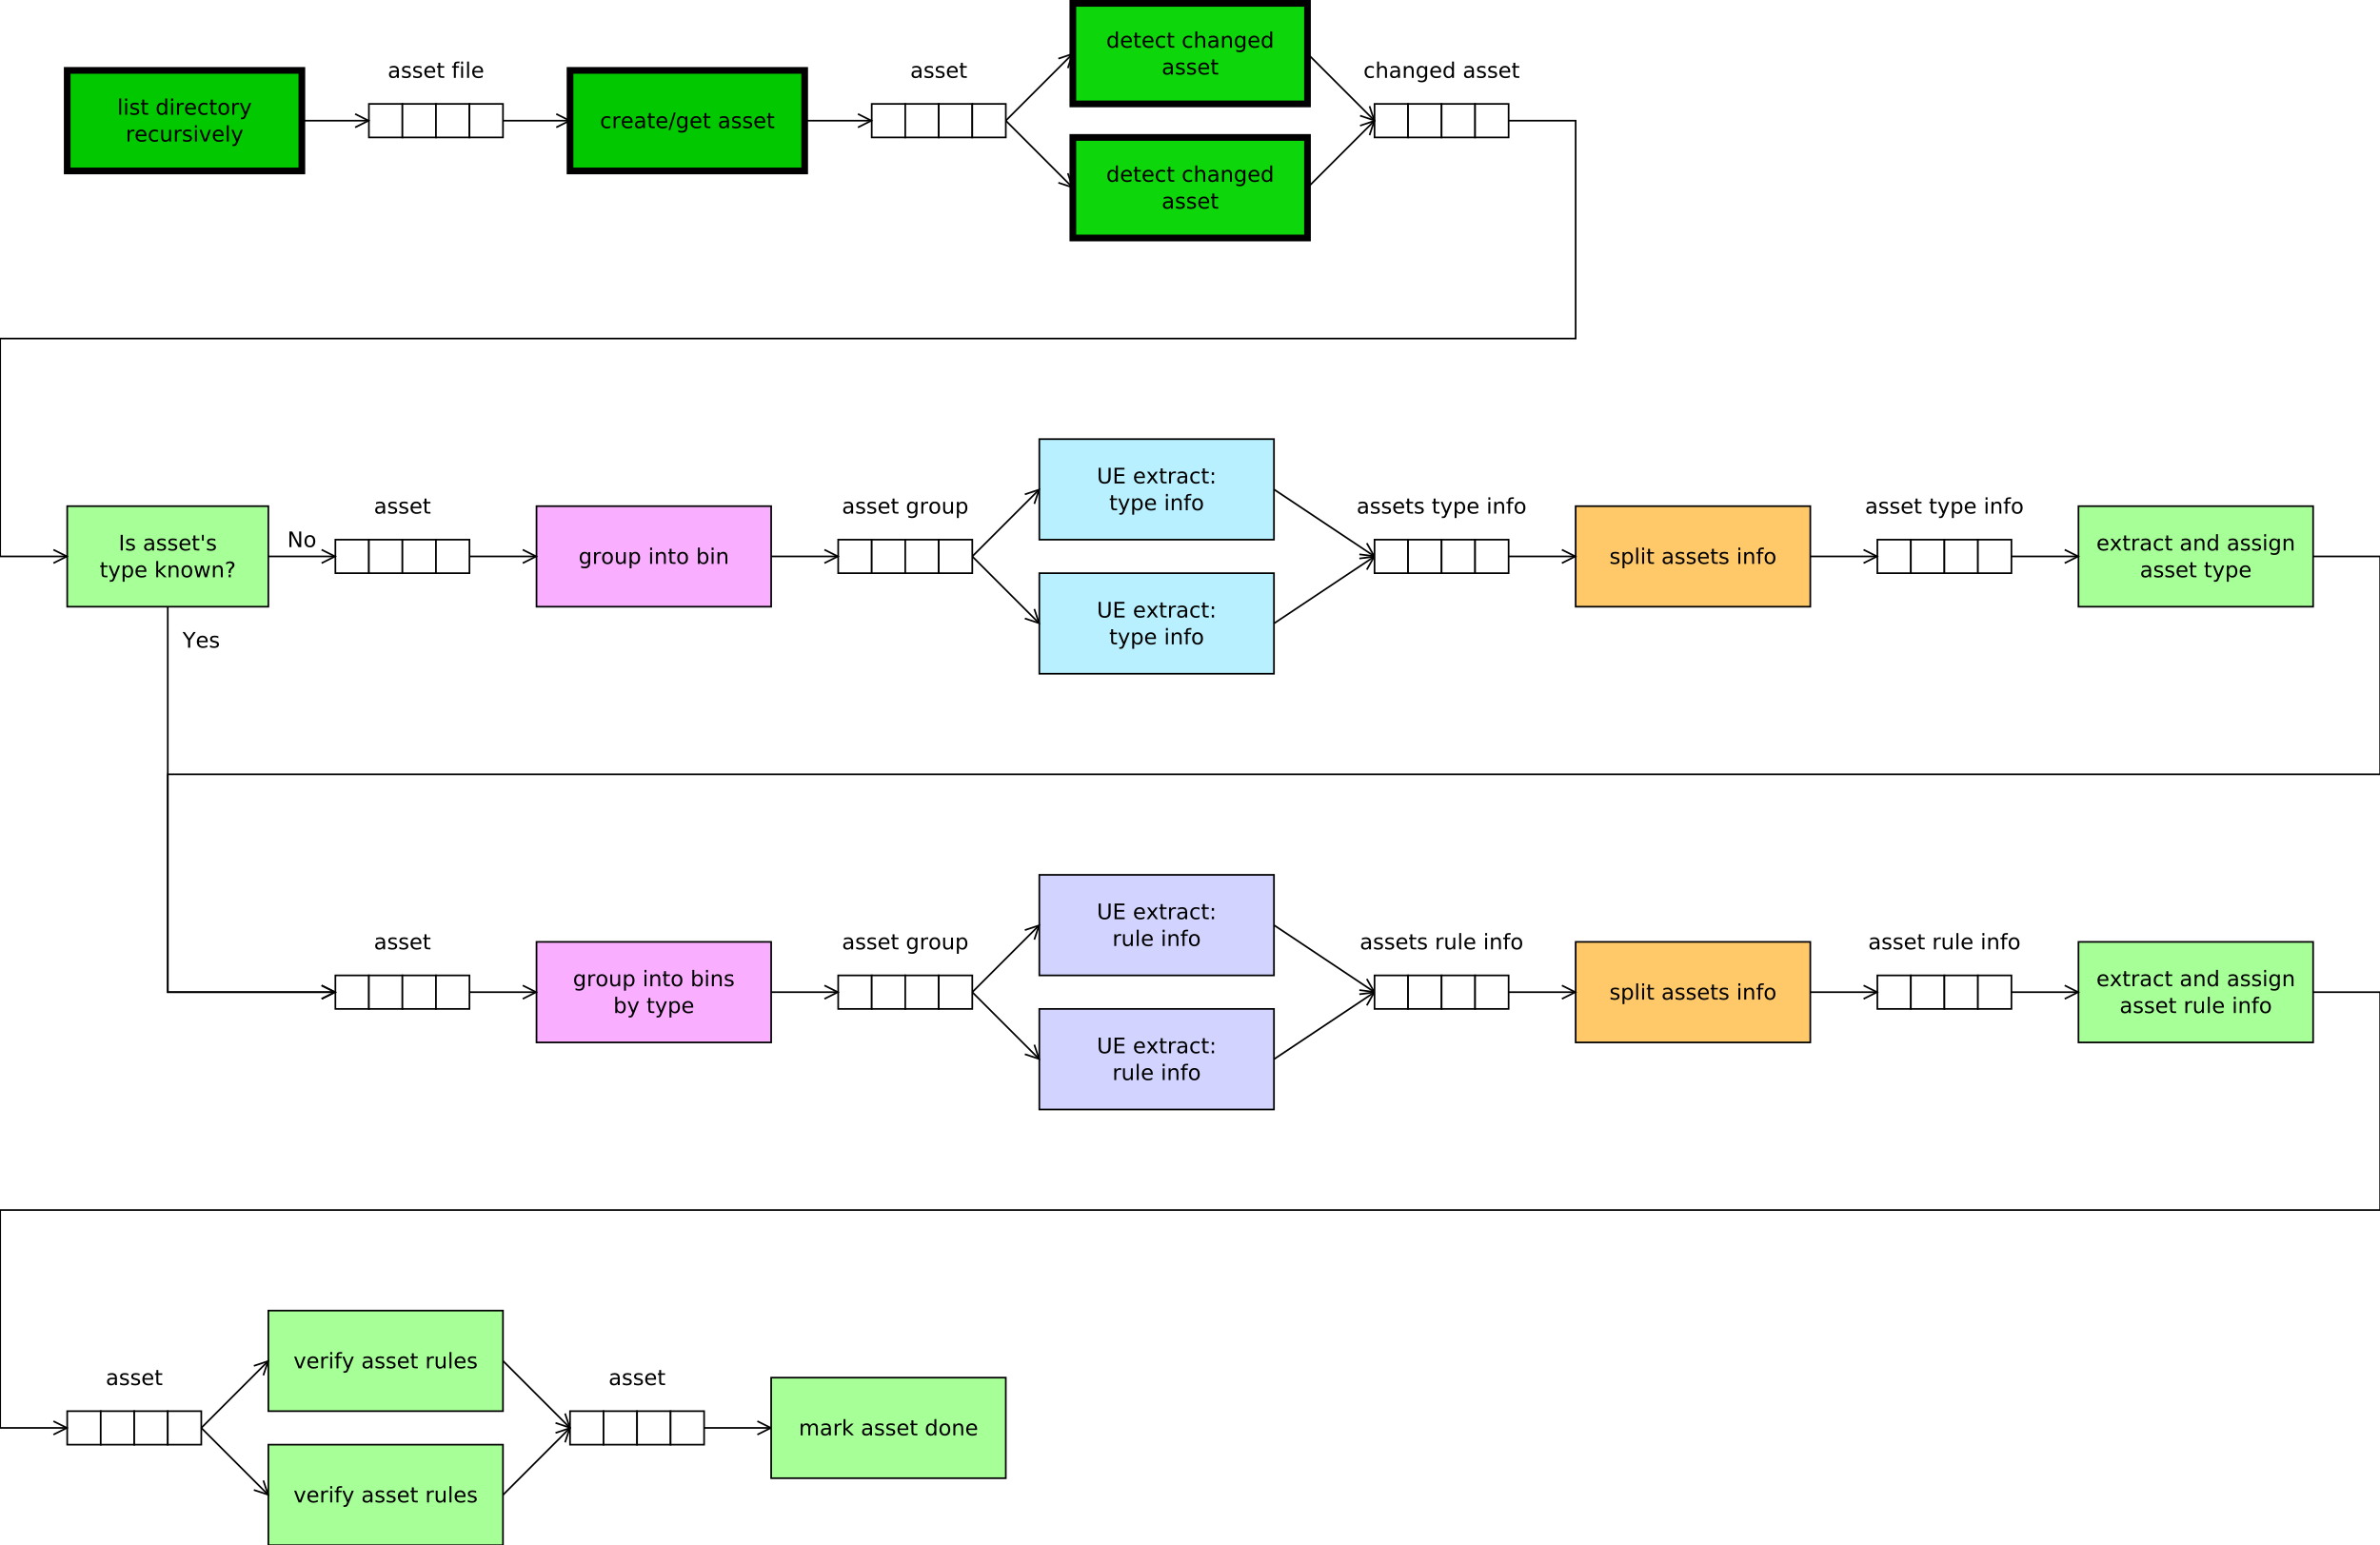 <?xml version="1.0" encoding="UTF-8"?>
<svg xmlns="http://www.w3.org/2000/svg" xmlns:xlink="http://www.w3.org/1999/xlink" width="1420pt" height="922pt" viewBox="0 0 1420 922" version="1.1">
<defs>
<g>
<symbol overflow="visible" id="glyph0-0">
<path style="stroke:none;" d="M 5.809 -5.934 L 5.809 -9.719 L 6.957 -9.719 L 6.957 0 L 5.809 0 L 5.809 -1.051 C 5.562 -0.629 5.258 -0.32 4.891 -0.121 C 4.52 0.078 4.078 0.176 3.566 0.18 C 2.719 0.176 2.031 -0.16 1.5 -0.832 C 0.969 -1.504 0.703 -2.391 0.707 -3.492 C 0.703 -4.59 0.969 -5.477 1.5 -6.152 C 2.031 -6.824 2.719 -7.16 3.566 -7.164 C 4.078 -7.16 4.52 -7.059 4.891 -6.859 C 5.258 -6.656 5.562 -6.348 5.809 -5.934 Z M 1.895 -3.492 C 1.891 -2.645 2.066 -1.98 2.414 -1.5 C 2.762 -1.02 3.238 -0.777 3.848 -0.781 C 4.453 -0.777 4.934 -1.02 5.285 -1.5 C 5.633 -1.98 5.805 -2.645 5.809 -3.492 C 5.805 -4.336 5.633 -4.996 5.285 -5.48 C 4.934 -5.957 4.453 -6.199 3.848 -6.203 C 3.238 -6.199 2.762 -5.957 2.414 -5.48 C 2.066 -4.996 1.891 -4.336 1.895 -3.492 Z M 1.895 -3.492 "/>
</symbol>
<symbol overflow="visible" id="glyph0-1">
<path style="stroke:none;" d="M 7.191 -3.785 L 7.191 -3.223 L 1.906 -3.223 C 1.953 -2.43 2.191 -1.824 2.621 -1.414 C 3.043 -0.996 3.637 -0.789 4.402 -0.793 C 4.84 -0.789 5.27 -0.844 5.688 -0.953 C 6.098 -1.059 6.508 -1.223 6.922 -1.441 L 6.922 -0.355 C 6.508 -0.18 6.086 -0.051 5.652 0.043 C 5.219 0.129 4.781 0.176 4.336 0.18 C 3.219 0.176 2.332 -0.145 1.684 -0.793 C 1.027 -1.441 0.703 -2.32 0.707 -3.43 C 0.703 -4.57 1.012 -5.48 1.633 -6.156 C 2.25 -6.824 3.086 -7.16 4.137 -7.164 C 5.074 -7.16 5.816 -6.855 6.367 -6.254 C 6.914 -5.645 7.188 -4.824 7.191 -3.785 Z M 6.039 -4.121 C 6.027 -4.746 5.852 -5.25 5.512 -5.629 C 5.164 -6 4.711 -6.188 4.148 -6.191 C 3.508 -6.188 2.992 -6.004 2.609 -5.645 C 2.219 -5.277 1.996 -4.77 1.941 -4.117 Z M 6.039 -4.121 "/>
</symbol>
<symbol overflow="visible" id="glyph0-2">
<path style="stroke:none;" d="M 2.344 -8.984 L 2.344 -6.996 L 4.711 -6.996 L 4.711 -6.102 L 2.344 -6.102 L 2.344 -2.305 C 2.344 -1.73 2.422 -1.363 2.578 -1.203 C 2.734 -1.039 3.051 -0.961 3.531 -0.961 L 4.711 -0.961 L 4.711 0 L 3.531 0 C 2.641 0 2.027 -0.164 1.691 -0.496 C 1.352 -0.824 1.184 -1.426 1.188 -2.305 L 1.188 -6.102 L 0.344 -6.102 L 0.344 -6.996 L 1.188 -6.996 L 1.188 -8.984 Z M 2.344 -8.984 "/>
</symbol>
<symbol overflow="visible" id="glyph0-3">
<path style="stroke:none;" d="M 6.242 -6.727 L 6.242 -5.652 C 5.914 -5.828 5.59 -5.961 5.262 -6.055 C 4.934 -6.141 4.602 -6.188 4.273 -6.191 C 3.523 -6.188 2.945 -5.949 2.535 -5.48 C 2.121 -5.004 1.914 -4.344 1.918 -3.492 C 1.914 -2.637 2.121 -1.973 2.535 -1.5 C 2.945 -1.027 3.523 -0.789 4.273 -0.793 C 4.602 -0.789 4.934 -0.836 5.262 -0.926 C 5.59 -1.016 5.914 -1.148 6.242 -1.332 L 6.242 -0.27 C 5.914 -0.117 5.582 -0.008 5.242 0.066 C 4.898 0.137 4.535 0.176 4.148 0.18 C 3.094 0.176 2.254 -0.152 1.637 -0.812 C 1.012 -1.473 0.703 -2.367 0.707 -3.492 C 0.703 -4.633 1.016 -5.527 1.645 -6.184 C 2.27 -6.832 3.129 -7.16 4.223 -7.164 C 4.574 -7.16 4.918 -7.125 5.258 -7.055 C 5.594 -6.98 5.922 -6.871 6.242 -6.727 Z M 6.242 -6.727 "/>
</symbol>
<symbol overflow="visible" id="glyph0-4">
<path style="stroke:none;" d=""/>
</symbol>
<symbol overflow="visible" id="glyph0-5">
<path style="stroke:none;" d="M 7.02 -4.223 L 7.02 0 L 5.871 0 L 5.871 -4.184 C 5.871 -4.848 5.742 -5.344 5.484 -5.672 C 5.227 -6 4.84 -6.164 4.324 -6.164 C 3.699 -6.164 3.207 -5.965 2.852 -5.57 C 2.492 -5.172 2.312 -4.633 2.316 -3.953 L 2.316 0 L 1.16 0 L 1.16 -9.719 L 2.316 -9.719 L 2.316 -5.91 C 2.59 -6.328 2.914 -6.641 3.289 -6.852 C 3.656 -7.055 4.086 -7.16 4.578 -7.164 C 5.379 -7.16 5.988 -6.91 6.402 -6.418 C 6.812 -5.918 7.02 -5.188 7.02 -4.223 Z M 7.02 -4.223 "/>
</symbol>
<symbol overflow="visible" id="glyph0-6">
<path style="stroke:none;" d="M 4.387 -3.516 C 3.453 -3.516 2.809 -3.406 2.453 -3.195 C 2.094 -2.98 1.914 -2.621 1.918 -2.113 C 1.914 -1.703 2.051 -1.379 2.32 -1.141 C 2.586 -0.898 2.949 -0.777 3.418 -0.781 C 4.051 -0.777 4.562 -1.004 4.949 -1.457 C 5.332 -1.906 5.523 -2.508 5.527 -3.262 L 5.527 -3.516 Z M 6.676 -3.992 L 6.676 0 L 5.527 0 L 5.527 -1.062 C 5.262 -0.633 4.938 -0.32 4.547 -0.121 C 4.156 0.078 3.676 0.176 3.109 0.18 C 2.391 0.176 1.82 -0.023 1.402 -0.422 C 0.977 -0.82 0.766 -1.355 0.77 -2.035 C 0.766 -2.82 1.031 -3.414 1.559 -3.816 C 2.082 -4.215 2.867 -4.418 3.918 -4.418 L 5.527 -4.418 L 5.527 -4.527 C 5.523 -5.055 5.352 -5.465 5.004 -5.754 C 4.656 -6.043 4.168 -6.188 3.543 -6.191 C 3.141 -6.188 2.75 -6.141 2.371 -6.047 C 1.992 -5.949 1.629 -5.805 1.281 -5.617 L 1.281 -6.676 C 1.699 -6.836 2.105 -6.961 2.504 -7.043 C 2.895 -7.121 3.281 -7.16 3.66 -7.164 C 4.672 -7.16 5.426 -6.898 5.926 -6.375 C 6.422 -5.852 6.672 -5.055 6.676 -3.992 Z M 6.676 -3.992 "/>
</symbol>
<symbol overflow="visible" id="glyph0-7">
<path style="stroke:none;" d="M 7.02 -4.223 L 7.02 0 L 5.871 0 L 5.871 -4.184 C 5.871 -4.848 5.742 -5.344 5.484 -5.672 C 5.227 -6 4.84 -6.164 4.324 -6.164 C 3.699 -6.164 3.207 -5.965 2.852 -5.57 C 2.492 -5.172 2.312 -4.633 2.316 -3.953 L 2.316 0 L 1.16 0 L 1.16 -6.996 L 2.316 -6.996 L 2.316 -5.91 C 2.59 -6.328 2.914 -6.641 3.289 -6.852 C 3.656 -7.055 4.086 -7.16 4.578 -7.164 C 5.379 -7.16 5.988 -6.91 6.402 -6.418 C 6.812 -5.918 7.02 -5.188 7.02 -4.223 Z M 7.02 -4.223 "/>
</symbol>
<symbol overflow="visible" id="glyph0-8">
<path style="stroke:none;" d="M 5.809 -3.578 C 5.805 -4.41 5.633 -5.055 5.293 -5.516 C 4.945 -5.969 4.465 -6.199 3.848 -6.203 C 3.227 -6.199 2.746 -5.969 2.406 -5.516 C 2.062 -5.055 1.891 -4.41 1.895 -3.578 C 1.891 -2.746 2.062 -2.102 2.406 -1.648 C 2.746 -1.188 3.227 -0.961 3.848 -0.961 C 4.465 -0.961 4.945 -1.188 5.293 -1.648 C 5.633 -2.102 5.805 -2.746 5.809 -3.578 Z M 6.957 -0.867 C 6.953 0.32 6.691 1.203 6.164 1.789 C 5.633 2.367 4.82 2.66 3.734 2.66 C 3.328 2.66 2.949 2.629 2.59 2.57 C 2.23 2.508 1.883 2.414 1.551 2.293 L 1.551 1.176 C 1.883 1.355 2.215 1.488 2.547 1.578 C 2.875 1.664 3.211 1.711 3.555 1.711 C 4.305 1.711 4.867 1.512 5.246 1.121 C 5.617 0.723 5.805 0.133 5.809 -0.664 L 5.809 -1.23 C 5.566 -0.816 5.262 -0.508 4.895 -0.305 C 4.52 -0.102 4.078 0 3.566 0 C 2.707 0 2.016 -0.324 1.492 -0.98 C 0.965 -1.629 0.703 -2.496 0.707 -3.578 C 0.703 -4.66 0.965 -5.527 1.492 -6.184 C 2.016 -6.832 2.707 -7.16 3.566 -7.164 C 4.078 -7.16 4.52 -7.059 4.895 -6.855 C 5.262 -6.652 5.566 -6.344 5.809 -5.934 L 5.809 -6.996 L 6.957 -6.996 Z M 6.957 -0.867 "/>
</symbol>
<symbol overflow="visible" id="glyph0-9">
<path style="stroke:none;" d="M 5.664 -6.789 L 5.664 -5.703 C 5.34 -5.867 5.004 -5.992 4.652 -6.078 C 4.301 -6.156 3.938 -6.199 3.566 -6.203 C 2.992 -6.199 2.562 -6.113 2.281 -5.941 C 1.992 -5.766 1.852 -5.5 1.855 -5.152 C 1.852 -4.883 1.953 -4.676 2.16 -4.523 C 2.363 -4.371 2.773 -4.227 3.391 -4.09 L 3.785 -4.004 C 4.598 -3.824 5.176 -3.578 5.523 -3.262 C 5.863 -2.941 6.035 -2.496 6.039 -1.93 C 6.035 -1.277 5.777 -0.766 5.266 -0.387 C 4.75 -0.012 4.043 0.176 3.148 0.18 C 2.77 0.176 2.379 0.141 1.977 0.07 C 1.566 0 1.141 -0.109 0.695 -0.258 L 0.695 -1.441 C 1.117 -1.223 1.535 -1.055 1.949 -0.945 C 2.359 -0.832 2.766 -0.777 3.172 -0.781 C 3.711 -0.777 4.129 -0.871 4.422 -1.059 C 4.711 -1.242 4.855 -1.504 4.859 -1.844 C 4.855 -2.152 4.75 -2.391 4.543 -2.562 C 4.332 -2.727 3.871 -2.887 3.16 -3.043 L 2.762 -3.137 C 2.043 -3.281 1.527 -3.512 1.215 -3.824 C 0.895 -4.133 0.738 -4.559 0.742 -5.102 C 0.738 -5.758 0.973 -6.266 1.441 -6.625 C 1.906 -6.98 2.566 -7.16 3.43 -7.164 C 3.852 -7.16 4.254 -7.129 4.629 -7.07 C 5.004 -7.004 5.348 -6.91 5.664 -6.789 Z M 5.664 -6.789 "/>
</symbol>
<symbol overflow="visible" id="glyph0-10">
<path style="stroke:none;" d="M 0.383 -6.996 L 1.598 -6.996 L 3.785 -1.125 L 5.973 -6.996 L 7.191 -6.996 L 4.566 0 L 3.004 0 Z M 0.383 -6.996 "/>
</symbol>
<symbol overflow="visible" id="glyph0-11">
<path style="stroke:none;" d="M 5.258 -5.922 C 5.125 -5.996 4.984 -6.051 4.836 -6.086 C 4.68 -6.121 4.516 -6.141 4.336 -6.141 C 3.684 -6.141 3.184 -5.926 2.836 -5.504 C 2.488 -5.078 2.312 -4.473 2.316 -3.684 L 2.316 0 L 1.16 0 L 1.16 -6.996 L 2.316 -6.996 L 2.316 -5.91 C 2.555 -6.332 2.871 -6.648 3.258 -6.855 C 3.645 -7.059 4.113 -7.16 4.672 -7.164 C 4.75 -7.16 4.84 -7.156 4.934 -7.148 C 5.027 -7.137 5.133 -7.121 5.254 -7.102 Z M 5.258 -5.922 "/>
</symbol>
<symbol overflow="visible" id="glyph0-12">
<path style="stroke:none;" d="M 1.207 -6.996 L 2.355 -6.996 L 2.355 0 L 1.207 0 Z M 1.207 -9.719 L 2.355 -9.719 L 2.355 -8.266 L 1.207 -8.266 Z M 1.207 -9.719 "/>
</symbol>
<symbol overflow="visible" id="glyph0-13">
<path style="stroke:none;" d="M 4.746 -9.719 L 4.746 -8.766 L 3.648 -8.766 C 3.234 -8.766 2.949 -8.68 2.789 -8.516 C 2.625 -8.344 2.543 -8.043 2.547 -7.613 L 2.547 -6.996 L 4.441 -6.996 L 4.441 -6.102 L 2.547 -6.102 L 2.547 0 L 1.395 0 L 1.395 -6.102 L 0.293 -6.102 L 0.293 -6.996 L 1.395 -6.996 L 1.395 -7.484 C 1.395 -8.258 1.574 -8.824 1.938 -9.184 C 2.297 -9.535 2.871 -9.715 3.66 -9.719 Z M 4.746 -9.719 "/>
</symbol>
<symbol overflow="visible" id="glyph0-14">
<path style="stroke:none;" d="M 4.117 0.648 C 3.789 1.48 3.473 2.023 3.164 2.277 C 2.855 2.531 2.441 2.66 1.93 2.66 L 1.012 2.66 L 1.012 1.699 L 1.688 1.699 C 2 1.699 2.242 1.621 2.422 1.473 C 2.594 1.32 2.789 0.969 3.004 0.414 L 3.211 -0.113 L 0.383 -6.996 L 1.598 -6.996 L 3.785 -1.523 L 5.973 -6.996 L 7.191 -6.996 Z M 4.117 0.648 "/>
</symbol>
<symbol overflow="visible" id="glyph0-15">
<path style="stroke:none;" d="M 1.086 -2.762 L 1.086 -6.996 L 2.234 -6.996 L 2.234 -2.805 C 2.23 -2.141 2.359 -1.645 2.621 -1.312 C 2.879 -0.98 3.27 -0.812 3.785 -0.816 C 4.402 -0.812 4.891 -1.012 5.254 -1.41 C 5.613 -1.805 5.793 -2.344 5.797 -3.031 L 5.797 -6.996 L 6.945 -6.996 L 6.945 0 L 5.797 0 L 5.797 -1.074 C 5.516 -0.645 5.191 -0.332 4.824 -0.129 C 4.453 0.074 4.027 0.176 3.543 0.18 C 2.734 0.176 2.125 -0.07 1.711 -0.566 C 1.293 -1.062 1.082 -1.793 1.086 -2.762 Z M 1.086 -2.762 "/>
</symbol>
<symbol overflow="visible" id="glyph0-16">
<path style="stroke:none;" d="M 1.207 -9.719 L 2.355 -9.719 L 2.355 0 L 1.207 0 Z M 1.207 -9.719 "/>
</symbol>
<symbol overflow="visible" id="glyph0-17">
<path style="stroke:none;" d="M 3.918 -6.191 C 3.297 -6.188 2.809 -5.945 2.453 -5.469 C 2.094 -4.984 1.914 -4.328 1.918 -3.492 C 1.914 -2.652 2.094 -1.992 2.449 -1.512 C 2.805 -1.031 3.293 -0.789 3.918 -0.793 C 4.527 -0.789 5.012 -1.031 5.371 -1.516 C 5.727 -1.996 5.906 -2.656 5.91 -3.492 C 5.906 -4.32 5.727 -4.977 5.371 -5.461 C 5.012 -5.945 4.527 -6.188 3.918 -6.191 Z M 3.918 -7.164 C 4.914 -7.16 5.699 -6.836 6.27 -6.188 C 6.84 -5.539 7.125 -4.641 7.129 -3.492 C 7.125 -2.344 6.84 -1.445 6.27 -0.797 C 5.699 -0.148 4.914 0.176 3.918 0.18 C 2.91 0.176 2.125 -0.148 1.559 -0.797 C 0.988 -1.445 0.703 -2.344 0.707 -3.492 C 0.703 -4.641 0.988 -5.539 1.559 -6.188 C 2.125 -6.836 2.91 -7.16 3.918 -7.164 Z M 3.918 -7.164 "/>
</symbol>
<symbol overflow="visible" id="glyph0-18">
<path style="stroke:none;" d="M 2.316 -1.051 L 2.316 2.66 L 1.16 2.66 L 1.16 -6.996 L 2.316 -6.996 L 2.316 -5.934 C 2.555 -6.348 2.859 -6.656 3.23 -6.859 C 3.598 -7.059 4.039 -7.16 4.555 -7.164 C 5.398 -7.16 6.09 -6.824 6.625 -6.152 C 7.152 -5.477 7.418 -4.59 7.422 -3.492 C 7.418 -2.391 7.152 -1.504 6.625 -0.832 C 6.09 -0.16 5.398 0.176 4.555 0.18 C 4.039 0.176 3.598 0.078 3.23 -0.121 C 2.859 -0.32 2.555 -0.629 2.316 -1.051 Z M 6.227 -3.492 C 6.223 -4.336 6.047 -4.996 5.703 -5.48 C 5.352 -5.957 4.875 -6.199 4.273 -6.203 C 3.66 -6.199 3.184 -5.957 2.836 -5.48 C 2.488 -4.996 2.312 -4.336 2.316 -3.492 C 2.312 -2.645 2.488 -1.98 2.836 -1.5 C 3.184 -1.02 3.66 -0.777 4.273 -0.781 C 4.875 -0.777 5.352 -1.02 5.703 -1.5 C 6.047 -1.98 6.223 -2.645 6.227 -3.492 Z M 6.227 -3.492 "/>
</symbol>
<symbol overflow="visible" id="glyph0-19">
<path style="stroke:none;" d="M 6.227 -3.492 C 6.223 -4.336 6.047 -4.996 5.703 -5.48 C 5.352 -5.957 4.875 -6.199 4.273 -6.203 C 3.66 -6.199 3.184 -5.957 2.836 -5.48 C 2.488 -4.996 2.312 -4.336 2.316 -3.492 C 2.312 -2.645 2.488 -1.98 2.836 -1.5 C 3.184 -1.02 3.66 -0.777 4.273 -0.781 C 4.875 -0.777 5.352 -1.02 5.703 -1.5 C 6.047 -1.98 6.223 -2.645 6.227 -3.492 Z M 2.316 -5.934 C 2.555 -6.348 2.859 -6.656 3.23 -6.859 C 3.598 -7.059 4.039 -7.16 4.555 -7.164 C 5.398 -7.16 6.09 -6.824 6.625 -6.152 C 7.152 -5.477 7.418 -4.59 7.422 -3.492 C 7.418 -2.391 7.152 -1.504 6.625 -0.832 C 6.09 -0.16 5.398 0.176 4.555 0.18 C 4.039 0.176 3.598 0.078 3.23 -0.121 C 2.859 -0.32 2.555 -0.629 2.316 -1.051 L 2.316 0 L 1.16 0 L 1.16 -9.719 L 2.316 -9.719 Z M 2.316 -5.934 "/>
</symbol>
<symbol overflow="visible" id="glyph0-20">
<path style="stroke:none;" d="M 3.25 -9.324 L 4.309 -9.324 L 1.062 1.188 L 0 1.188 Z M 3.25 -9.324 "/>
</symbol>
<symbol overflow="visible" id="glyph0-21">
<path style="stroke:none;" d="M 1.113 -9.324 L 2.379 -9.324 L 2.379 -3.66 C 2.379 -2.656 2.559 -1.938 2.922 -1.5 C 3.285 -1.062 3.871 -0.844 4.684 -0.844 C 5.488 -0.844 6.074 -1.062 6.441 -1.5 C 6.801 -1.938 6.984 -2.656 6.984 -3.66 L 6.984 -9.324 L 8.25 -9.324 L 8.25 -3.504 C 8.25 -2.285 7.949 -1.367 7.348 -0.75 C 6.746 -0.133 5.855 0.176 4.684 0.18 C 3.504 0.176 2.617 -0.133 2.016 -0.75 C 1.414 -1.367 1.113 -2.285 1.113 -3.504 Z M 1.113 -9.324 "/>
</symbol>
<symbol overflow="visible" id="glyph0-22">
<path style="stroke:none;" d="M 1.254 -9.324 L 7.152 -9.324 L 7.152 -8.266 L 2.516 -8.266 L 2.516 -5.504 L 6.957 -5.504 L 6.957 -4.441 L 2.516 -4.441 L 2.516 -1.062 L 7.266 -1.062 L 7.266 0 L 1.254 0 Z M 1.254 -9.324 "/>
</symbol>
<symbol overflow="visible" id="glyph0-23">
<path style="stroke:none;" d="M 7.02 -6.996 L 4.492 -3.59 L 7.152 0 L 5.797 0 L 3.762 -2.75 L 1.723 0 L 0.367 0 L 3.086 -3.66 L 0.602 -6.996 L 1.957 -6.996 L 3.809 -4.504 L 5.664 -6.996 Z M 7.02 -6.996 "/>
</symbol>
<symbol overflow="visible" id="glyph0-24">
<path style="stroke:none;" d="M 1.5 -1.586 L 2.816 -1.586 L 2.816 0 L 1.5 0 Z M 1.5 -6.613 L 2.816 -6.613 L 2.816 -5.027 L 1.5 -5.027 Z M 1.5 -6.613 "/>
</symbol>
<symbol overflow="visible" id="glyph0-25">
<path style="stroke:none;" d="M 6.652 -5.652 C 6.934 -6.164 7.277 -6.543 7.68 -6.793 C 8.078 -7.035 8.551 -7.16 9.094 -7.164 C 9.82 -7.16 10.383 -6.906 10.781 -6.398 C 11.176 -5.887 11.371 -5.16 11.375 -4.223 L 11.375 0 L 10.219 0 L 10.219 -4.184 C 10.219 -4.855 10.098 -5.352 9.863 -5.676 C 9.621 -6 9.262 -6.164 8.777 -6.164 C 8.18 -6.164 7.707 -5.965 7.363 -5.57 C 7.016 -5.172 6.844 -4.633 6.848 -3.953 L 6.848 0 L 5.691 0 L 5.691 -4.184 C 5.688 -4.855 5.57 -5.352 5.332 -5.68 C 5.094 -6 4.727 -6.164 4.234 -6.164 C 3.645 -6.164 3.18 -5.965 2.836 -5.566 C 2.488 -5.168 2.312 -4.629 2.316 -3.953 L 2.316 0 L 1.16 0 L 1.16 -6.996 L 2.316 -6.996 L 2.316 -5.91 C 2.574 -6.336 2.891 -6.652 3.258 -6.855 C 3.625 -7.059 4.059 -7.16 4.566 -7.164 C 5.07 -7.16 5.504 -7.031 5.863 -6.777 C 6.219 -6.516 6.48 -6.141 6.652 -5.652 Z M 6.652 -5.652 "/>
</symbol>
<symbol overflow="visible" id="glyph0-26">
<path style="stroke:none;" d="M 1.16 -9.719 L 2.316 -9.719 L 2.316 -3.98 L 5.746 -6.996 L 7.215 -6.996 L 3.504 -3.723 L 7.371 0 L 5.871 0 L 2.316 -3.418 L 2.316 0 L 1.16 0 Z M 1.16 -9.719 "/>
</symbol>
<symbol overflow="visible" id="glyph0-27">
<path style="stroke:none;" d="M 1.254 -9.324 L 2.516 -9.324 L 2.516 0 L 1.254 0 Z M 1.254 -9.324 "/>
</symbol>
<symbol overflow="visible" id="glyph0-28">
<path style="stroke:none;" d="M 2.293 -9.324 L 2.293 -5.859 L 1.23 -5.859 L 1.23 -9.324 Z M 2.293 -9.324 "/>
</symbol>
<symbol overflow="visible" id="glyph0-29">
<path style="stroke:none;" d="M 0.539 -6.996 L 1.688 -6.996 L 3.125 -1.535 L 4.555 -6.996 L 5.91 -6.996 L 7.348 -1.535 L 8.777 -6.996 L 9.926 -6.996 L 8.094 0 L 6.738 0 L 5.234 -5.734 L 3.723 0 L 2.367 0 Z M 0.539 -6.996 "/>
</symbol>
<symbol overflow="visible" id="glyph0-30">
<path style="stroke:none;" d="M 2.441 -1.586 L 3.711 -1.586 L 3.711 0 L 2.441 0 Z M 3.672 -2.504 L 2.48 -2.504 L 2.48 -3.469 C 2.477 -3.887 2.535 -4.23 2.652 -4.504 C 2.766 -4.773 3.012 -5.086 3.391 -5.445 L 3.953 -6.004 C 4.188 -6.223 4.359 -6.43 4.469 -6.629 C 4.574 -6.82 4.629 -7.02 4.629 -7.227 C 4.629 -7.594 4.492 -7.895 4.219 -8.125 C 3.945 -8.352 3.582 -8.465 3.137 -8.469 C 2.801 -8.465 2.449 -8.395 2.082 -8.25 C 1.707 -8.102 1.32 -7.887 0.918 -7.613 L 0.918 -8.789 C 1.305 -9.023 1.699 -9.199 2.105 -9.32 C 2.504 -9.434 2.922 -9.492 3.355 -9.496 C 4.117 -9.492 4.73 -9.289 5.199 -8.887 C 5.66 -8.48 5.895 -7.949 5.898 -7.289 C 5.895 -6.973 5.82 -6.672 5.672 -6.387 C 5.52 -6.102 5.258 -5.777 4.887 -5.422 L 4.336 -4.887 C 4.141 -4.688 4 -4.531 3.918 -4.426 C 3.836 -4.312 3.777 -4.207 3.746 -4.105 C 3.719 -4.016 3.703 -3.91 3.691 -3.785 C 3.676 -3.66 3.668 -3.488 3.672 -3.273 Z M 3.672 -2.504 "/>
</symbol>
<symbol overflow="visible" id="glyph0-31">
<path style="stroke:none;" d="M -0.023 -9.324 L 1.332 -9.324 L 3.918 -5.492 L 6.484 -9.324 L 7.84 -9.324 L 4.543 -4.441 L 4.543 0 L 3.273 0 L 3.273 -4.441 Z M -0.023 -9.324 "/>
</symbol>
<symbol overflow="visible" id="glyph0-32">
<path style="stroke:none;" d="M 1.254 -9.324 L 2.953 -9.324 L 7.09 -1.523 L 7.09 -9.324 L 8.312 -9.324 L 8.312 0 L 6.613 0 L 2.48 -7.801 L 2.48 0 L 1.254 0 Z M 1.254 -9.324 "/>
</symbol>
</g>
</defs>
<g id="surface447484">
<rect x="0" y="0" width="1420" height="922" style="fill:rgb(100%,100%,100%);fill-opacity:1;stroke:none;"/>
<path style="fill-rule:evenodd;fill:rgb(5.098%,83.922%,3.922%);fill-opacity:1;stroke-width:0.2;stroke-linecap:butt;stroke-linejoin:miter;stroke:rgb(0%,0%,0%);stroke-opacity:1;stroke-miterlimit:10;" d="M 92 30 L 99 30 L 99 33 L 92 33 Z M 92 30 " transform="matrix(20,0,0,20,-1199.9,-598)"/>
<g style="fill:rgb(0%,0%,0%);fill-opacity:1;">
  <use xlink:href="#glyph0-0" x="660.004" y="28.449"/>
  <use xlink:href="#glyph0-1" x="668.129" y="28.449"/>
  <use xlink:href="#glyph0-2" x="676" y="28.449"/>
  <use xlink:href="#glyph0-1" x="681.02" y="28.449"/>
  <use xlink:href="#glyph0-3" x="688.891" y="28.449"/>
  <use xlink:href="#glyph0-2" x="695.922" y="28.449"/>
  <use xlink:href="#glyph0-4" x="700.941" y="28.449"/>
  <use xlink:href="#glyph0-3" x="705.004" y="28.449"/>
  <use xlink:href="#glyph0-5" x="712.035" y="28.449"/>
  <use xlink:href="#glyph0-6" x="720.141" y="28.449"/>
  <use xlink:href="#glyph0-7" x="727.973" y="28.449"/>
  <use xlink:href="#glyph0-8" x="736.078" y="28.449"/>
  <use xlink:href="#glyph0-1" x="744.203" y="28.449"/>
  <use xlink:href="#glyph0-0" x="752.074" y="28.449"/>
</g>
<g style="fill:rgb(0%,0%,0%);fill-opacity:1;">
  <use xlink:href="#glyph0-6" x="693.09" y="44.449"/>
  <use xlink:href="#glyph0-9" x="700.922" y="44.449"/>
  <use xlink:href="#glyph0-9" x="707.582" y="44.449"/>
  <use xlink:href="#glyph0-1" x="714.242" y="44.449"/>
  <use xlink:href="#glyph0-2" x="722.113" y="44.449"/>
</g>
<path style="fill-rule:evenodd;fill:rgb(5.098%,83.922%,3.922%);fill-opacity:1;stroke-width:0.2;stroke-linecap:butt;stroke-linejoin:miter;stroke:rgb(0%,0%,0%);stroke-opacity:1;stroke-miterlimit:10;" d="M 92 34 L 99 34 L 99 37 L 92 37 Z M 92 34 " transform="matrix(20,0,0,20,-1199.9,-598)"/>
<g style="fill:rgb(0%,0%,0%);fill-opacity:1;">
  <use xlink:href="#glyph0-0" x="660.004" y="108.449"/>
  <use xlink:href="#glyph0-1" x="668.129" y="108.449"/>
  <use xlink:href="#glyph0-2" x="676" y="108.449"/>
  <use xlink:href="#glyph0-1" x="681.02" y="108.449"/>
  <use xlink:href="#glyph0-3" x="688.891" y="108.449"/>
  <use xlink:href="#glyph0-2" x="695.922" y="108.449"/>
  <use xlink:href="#glyph0-4" x="700.941" y="108.449"/>
  <use xlink:href="#glyph0-3" x="705.004" y="108.449"/>
  <use xlink:href="#glyph0-5" x="712.035" y="108.449"/>
  <use xlink:href="#glyph0-6" x="720.141" y="108.449"/>
  <use xlink:href="#glyph0-7" x="727.973" y="108.449"/>
  <use xlink:href="#glyph0-8" x="736.078" y="108.449"/>
  <use xlink:href="#glyph0-1" x="744.203" y="108.449"/>
  <use xlink:href="#glyph0-0" x="752.074" y="108.449"/>
</g>
<g style="fill:rgb(0%,0%,0%);fill-opacity:1;">
  <use xlink:href="#glyph0-6" x="693.09" y="124.449"/>
  <use xlink:href="#glyph0-9" x="700.922" y="124.449"/>
  <use xlink:href="#glyph0-9" x="707.582" y="124.449"/>
  <use xlink:href="#glyph0-1" x="714.242" y="124.449"/>
  <use xlink:href="#glyph0-2" x="722.113" y="124.449"/>
</g>
<path style="fill:none;stroke-width:0.05;stroke-linecap:butt;stroke-linejoin:miter;stroke:rgb(0%,0%,0%);stroke-opacity:1;stroke-miterlimit:10;" d="M 90 33.5 L 91.984 31.516 " transform="matrix(20,0,0,20,-1199.9,-598)"/>
<path style="fill:none;stroke-width:0.05;stroke-linecap:butt;stroke-linejoin:miter;stroke:rgb(0%,0%,0%);stroke-opacity:1;stroke-miterlimit:10;" d="M 91.851 31.932 L 91.992 31.508 L 91.568 31.649 " transform="matrix(20,0,0,20,-1199.9,-598)"/>
<path style="fill:none;stroke-width:0.05;stroke-linecap:butt;stroke-linejoin:miter;stroke:rgb(0%,0%,0%);stroke-opacity:1;stroke-miterlimit:10;" d="M 90 33.5 L 91.984 35.484 " transform="matrix(20,0,0,20,-1199.9,-598)"/>
<path style="fill:none;stroke-width:0.05;stroke-linecap:butt;stroke-linejoin:miter;stroke:rgb(0%,0%,0%);stroke-opacity:1;stroke-miterlimit:10;" d="M 91.568 35.351 L 91.992 35.492 L 91.851 35.068 " transform="matrix(20,0,0,20,-1199.9,-598)"/>
<path style="fill-rule:evenodd;fill:rgb(100%,100%,100%);fill-opacity:1;stroke-width:0.05;stroke-linecap:butt;stroke-linejoin:miter;stroke:rgb(0%,0%,0%);stroke-opacity:1;stroke-miterlimit:10;" d="M 62 72 L 63 72 L 63 73 L 62 73 Z M 62 72 " transform="matrix(20,0,0,20,-1199.9,-598)"/>
<path style="fill-rule:evenodd;fill:rgb(100%,100%,100%);fill-opacity:1;stroke-width:0.05;stroke-linecap:butt;stroke-linejoin:miter;stroke:rgb(0%,0%,0%);stroke-opacity:1;stroke-miterlimit:10;" d="M 63 72 L 64 72 L 64 73 L 63 73 Z M 63 72 " transform="matrix(20,0,0,20,-1199.9,-598)"/>
<path style="fill-rule:evenodd;fill:rgb(100%,100%,100%);fill-opacity:1;stroke-width:0.05;stroke-linecap:butt;stroke-linejoin:miter;stroke:rgb(0%,0%,0%);stroke-opacity:1;stroke-miterlimit:10;" d="M 64 72 L 65 72 L 65 73 L 64 73 Z M 64 72 " transform="matrix(20,0,0,20,-1199.9,-598)"/>
<path style="fill-rule:evenodd;fill:rgb(100%,100%,100%);fill-opacity:1;stroke-width:0.05;stroke-linecap:butt;stroke-linejoin:miter;stroke:rgb(0%,0%,0%);stroke-opacity:1;stroke-miterlimit:10;" d="M 65 72 L 66 72 L 66 73 L 65 73 Z M 65 72 " transform="matrix(20,0,0,20,-1199.9,-598)"/>
<path style="fill:none;stroke-width:0.05;stroke-linecap:butt;stroke-linejoin:miter;stroke:rgb(0%,0%,0%);stroke-opacity:1;stroke-miterlimit:10;" d="M 81 72.5 L 82.978 72.5 " transform="matrix(20,0,0,20,-1199.9,-598)"/>
<path style="fill:none;stroke-width:0.05;stroke-linecap:butt;stroke-linejoin:miter;stroke:rgb(0%,0%,0%);stroke-opacity:1;stroke-miterlimit:10;" d="M 82.589 72.7 L 82.989 72.5 L 82.589 72.3 " transform="matrix(20,0,0,20,-1199.9,-598)"/>
<path style="fill-rule:evenodd;fill:rgb(100%,100%,100%);fill-opacity:1;stroke-width:0.05;stroke-linecap:butt;stroke-linejoin:miter;stroke:rgb(0%,0%,0%);stroke-opacity:1;stroke-miterlimit:10;" d="M 71 33 L 72 33 L 72 34 L 71 34 Z M 71 33 " transform="matrix(20,0,0,20,-1199.9,-598)"/>
<path style="fill-rule:evenodd;fill:rgb(100%,100%,100%);fill-opacity:1;stroke-width:0.05;stroke-linecap:butt;stroke-linejoin:miter;stroke:rgb(0%,0%,0%);stroke-opacity:1;stroke-miterlimit:10;" d="M 72 33 L 73 33 L 73 34 L 72 34 Z M 72 33 " transform="matrix(20,0,0,20,-1199.9,-598)"/>
<path style="fill-rule:evenodd;fill:rgb(100%,100%,100%);fill-opacity:1;stroke-width:0.05;stroke-linecap:butt;stroke-linejoin:miter;stroke:rgb(0%,0%,0%);stroke-opacity:1;stroke-miterlimit:10;" d="M 73 33 L 74 33 L 74 34 L 73 34 Z M 73 33 " transform="matrix(20,0,0,20,-1199.9,-598)"/>
<path style="fill-rule:evenodd;fill:rgb(100%,100%,100%);fill-opacity:1;stroke-width:0.05;stroke-linecap:butt;stroke-linejoin:miter;stroke:rgb(0%,0%,0%);stroke-opacity:1;stroke-miterlimit:10;" d="M 74 33 L 75 33 L 75 34 L 74 34 Z M 74 33 " transform="matrix(20,0,0,20,-1199.9,-598)"/>
<path style="fill:none;stroke-width:0.05;stroke-linecap:butt;stroke-linejoin:miter;stroke:rgb(0%,0%,0%);stroke-opacity:1;stroke-miterlimit:10;" d="M 69 33.5 L 70.978 33.5 " transform="matrix(20,0,0,20,-1199.9,-598)"/>
<path style="fill:none;stroke-width:0.05;stroke-linecap:butt;stroke-linejoin:miter;stroke:rgb(0%,0%,0%);stroke-opacity:1;stroke-miterlimit:10;" d="M 70.589 33.7 L 70.989 33.5 L 70.589 33.3 " transform="matrix(20,0,0,20,-1199.9,-598)"/>
<path style="fill-rule:evenodd;fill:rgb(65.49%,100%,59.608%);fill-opacity:1;stroke-width:0.05;stroke-linecap:butt;stroke-linejoin:miter;stroke:rgb(0%,0%,0%);stroke-opacity:1;stroke-miterlimit:10;" d="M 68 69 L 75 69 L 75 72 L 68 72 Z M 68 69 " transform="matrix(20,0,0,20,-1199.9,-598)"/>
<g style="fill:rgb(0%,0%,0%);fill-opacity:1;">
  <use xlink:href="#glyph0-10" x="175.121" y="816.449"/>
  <use xlink:href="#glyph0-1" x="182.699" y="816.449"/>
  <use xlink:href="#glyph0-11" x="190.57" y="816.449"/>
  <use xlink:href="#glyph0-12" x="195.824" y="816.449"/>
  <use xlink:href="#glyph0-13" x="199.379" y="816.449"/>
  <use xlink:href="#glyph0-14" x="203.891" y="816.449"/>
  <use xlink:href="#glyph0-4" x="211.469" y="816.449"/>
  <use xlink:href="#glyph0-6" x="215.531" y="816.449"/>
  <use xlink:href="#glyph0-9" x="223.363" y="816.449"/>
  <use xlink:href="#glyph0-9" x="230.023" y="816.449"/>
  <use xlink:href="#glyph0-1" x="236.684" y="816.449"/>
  <use xlink:href="#glyph0-2" x="244.555" y="816.449"/>
  <use xlink:href="#glyph0-4" x="249.574" y="816.449"/>
  <use xlink:href="#glyph0-11" x="253.637" y="816.449"/>
  <use xlink:href="#glyph0-15" x="258.891" y="816.449"/>
  <use xlink:href="#glyph0-16" x="266.996" y="816.449"/>
  <use xlink:href="#glyph0-1" x="270.551" y="816.449"/>
  <use xlink:href="#glyph0-9" x="278.422" y="816.449"/>
</g>
<path style="fill-rule:evenodd;fill:rgb(65.49%,100%,59.608%);fill-opacity:1;stroke-width:0.05;stroke-linecap:butt;stroke-linejoin:miter;stroke:rgb(0%,0%,0%);stroke-opacity:1;stroke-miterlimit:10;" d="M 68 73 L 75 73 L 75 76 L 68 76 Z M 68 73 " transform="matrix(20,0,0,20,-1199.9,-598)"/>
<g style="fill:rgb(0%,0%,0%);fill-opacity:1;">
  <use xlink:href="#glyph0-10" x="175.121" y="896.449"/>
  <use xlink:href="#glyph0-1" x="182.699" y="896.449"/>
  <use xlink:href="#glyph0-11" x="190.57" y="896.449"/>
  <use xlink:href="#glyph0-12" x="195.824" y="896.449"/>
  <use xlink:href="#glyph0-13" x="199.379" y="896.449"/>
  <use xlink:href="#glyph0-14" x="203.891" y="896.449"/>
  <use xlink:href="#glyph0-4" x="211.469" y="896.449"/>
  <use xlink:href="#glyph0-6" x="215.531" y="896.449"/>
  <use xlink:href="#glyph0-9" x="223.363" y="896.449"/>
  <use xlink:href="#glyph0-9" x="230.023" y="896.449"/>
  <use xlink:href="#glyph0-1" x="236.684" y="896.449"/>
  <use xlink:href="#glyph0-2" x="244.555" y="896.449"/>
  <use xlink:href="#glyph0-4" x="249.574" y="896.449"/>
  <use xlink:href="#glyph0-11" x="253.637" y="896.449"/>
  <use xlink:href="#glyph0-15" x="258.891" y="896.449"/>
  <use xlink:href="#glyph0-16" x="266.996" y="896.449"/>
  <use xlink:href="#glyph0-1" x="270.551" y="896.449"/>
  <use xlink:href="#glyph0-9" x="278.422" y="896.449"/>
</g>
<path style="fill:none;stroke-width:0.05;stroke-linecap:butt;stroke-linejoin:miter;stroke:rgb(0%,0%,0%);stroke-opacity:1;stroke-miterlimit:10;" d="M 66 72.5 L 67.984 70.516 " transform="matrix(20,0,0,20,-1199.9,-598)"/>
<path style="fill:none;stroke-width:0.05;stroke-linecap:butt;stroke-linejoin:miter;stroke:rgb(0%,0%,0%);stroke-opacity:1;stroke-miterlimit:10;" d="M 67.851 70.932 L 67.992 70.508 L 67.568 70.649 " transform="matrix(20,0,0,20,-1199.9,-598)"/>
<path style="fill:none;stroke-width:0.05;stroke-linecap:butt;stroke-linejoin:miter;stroke:rgb(0%,0%,0%);stroke-opacity:1;stroke-miterlimit:10;" d="M 66 72.5 L 67.984 74.484 " transform="matrix(20,0,0,20,-1199.9,-598)"/>
<path style="fill:none;stroke-width:0.05;stroke-linecap:butt;stroke-linejoin:miter;stroke:rgb(0%,0%,0%);stroke-opacity:1;stroke-miterlimit:10;" d="M 67.568 74.351 L 67.992 74.492 L 67.851 74.068 " transform="matrix(20,0,0,20,-1199.9,-598)"/>
<path style="fill-rule:evenodd;fill:rgb(100%,100%,100%);fill-opacity:1;stroke-width:0.05;stroke-linecap:butt;stroke-linejoin:miter;stroke:rgb(0%,0%,0%);stroke-opacity:1;stroke-miterlimit:10;" d="M 77 72 L 78 72 L 78 73 L 77 73 Z M 77 72 " transform="matrix(20,0,0,20,-1199.9,-598)"/>
<path style="fill-rule:evenodd;fill:rgb(100%,100%,100%);fill-opacity:1;stroke-width:0.05;stroke-linecap:butt;stroke-linejoin:miter;stroke:rgb(0%,0%,0%);stroke-opacity:1;stroke-miterlimit:10;" d="M 78 72 L 79 72 L 79 73 L 78 73 Z M 78 72 " transform="matrix(20,0,0,20,-1199.9,-598)"/>
<path style="fill-rule:evenodd;fill:rgb(100%,100%,100%);fill-opacity:1;stroke-width:0.05;stroke-linecap:butt;stroke-linejoin:miter;stroke:rgb(0%,0%,0%);stroke-opacity:1;stroke-miterlimit:10;" d="M 79 72 L 80 72 L 80 73 L 79 73 Z M 79 72 " transform="matrix(20,0,0,20,-1199.9,-598)"/>
<path style="fill-rule:evenodd;fill:rgb(100%,100%,100%);fill-opacity:1;stroke-width:0.05;stroke-linecap:butt;stroke-linejoin:miter;stroke:rgb(0%,0%,0%);stroke-opacity:1;stroke-miterlimit:10;" d="M 80 72 L 81 72 L 81 73 L 80 73 Z M 80 72 " transform="matrix(20,0,0,20,-1199.9,-598)"/>
<path style="fill:none;stroke-width:0.05;stroke-linecap:butt;stroke-linejoin:miter;stroke:rgb(0%,0%,0%);stroke-opacity:1;stroke-miterlimit:10;" d="M 75 70.5 L 76.984 72.484 " transform="matrix(20,0,0,20,-1199.9,-598)"/>
<path style="fill:none;stroke-width:0.05;stroke-linecap:butt;stroke-linejoin:miter;stroke:rgb(0%,0%,0%);stroke-opacity:1;stroke-miterlimit:10;" d="M 76.568 72.351 L 76.992 72.492 L 76.851 72.068 " transform="matrix(20,0,0,20,-1199.9,-598)"/>
<path style="fill:none;stroke-width:0.05;stroke-linecap:butt;stroke-linejoin:miter;stroke:rgb(0%,0%,0%);stroke-opacity:1;stroke-miterlimit:10;" d="M 75 74.5 L 76.984 72.516 " transform="matrix(20,0,0,20,-1199.9,-598)"/>
<path style="fill:none;stroke-width:0.05;stroke-linecap:butt;stroke-linejoin:miter;stroke:rgb(0%,0%,0%);stroke-opacity:1;stroke-miterlimit:10;" d="M 76.851 72.932 L 76.992 72.508 L 76.568 72.649 " transform="matrix(20,0,0,20,-1199.9,-598)"/>
<path style="fill-rule:evenodd;fill:rgb(98.039%,68.235%,100%);fill-opacity:1;stroke-width:0.05;stroke-linecap:butt;stroke-linejoin:miter;stroke:rgb(0%,0%,0%);stroke-opacity:1;stroke-miterlimit:10;" d="M 76 45 L 83 45 L 83 48 L 76 48 Z M 76 45 " transform="matrix(20,0,0,20,-1199.9,-598)"/>
<g style="fill:rgb(0%,0%,0%);fill-opacity:1;">
  <use xlink:href="#glyph0-8" x="345.18" y="336.449"/>
  <use xlink:href="#glyph0-11" x="353.305" y="336.449"/>
  <use xlink:href="#glyph0-17" x="358.559" y="336.449"/>
  <use xlink:href="#glyph0-15" x="366.391" y="336.449"/>
  <use xlink:href="#glyph0-18" x="374.496" y="336.449"/>
  <use xlink:href="#glyph0-4" x="382.621" y="336.449"/>
  <use xlink:href="#glyph0-12" x="386.684" y="336.449"/>
  <use xlink:href="#glyph0-7" x="390.238" y="336.449"/>
  <use xlink:href="#glyph0-2" x="398.344" y="336.449"/>
  <use xlink:href="#glyph0-17" x="403.363" y="336.449"/>
  <use xlink:href="#glyph0-4" x="411.195" y="336.449"/>
  <use xlink:href="#glyph0-19" x="415.258" y="336.449"/>
  <use xlink:href="#glyph0-12" x="423.383" y="336.449"/>
  <use xlink:href="#glyph0-7" x="426.938" y="336.449"/>
</g>
<path style="fill-rule:evenodd;fill:rgb(0.784%,78.431%,0%);fill-opacity:1;stroke-width:0.2;stroke-linecap:butt;stroke-linejoin:miter;stroke:rgb(0%,0%,0%);stroke-opacity:1;stroke-miterlimit:10;" d="M 77 32 L 84 32 L 84 35 L 77 35 Z M 77 32 " transform="matrix(20,0,0,20,-1199.9,-598)"/>
<g style="fill:rgb(0%,0%,0%);fill-opacity:1;">
  <use xlink:href="#glyph0-3" x="357.953" y="76.449"/>
  <use xlink:href="#glyph0-11" x="364.984" y="76.449"/>
  <use xlink:href="#glyph0-1" x="370.238" y="76.449"/>
  <use xlink:href="#glyph0-6" x="378.109" y="76.449"/>
  <use xlink:href="#glyph0-2" x="385.941" y="76.449"/>
  <use xlink:href="#glyph0-1" x="390.961" y="76.449"/>
  <use xlink:href="#glyph0-20" x="398.832" y="76.449"/>
  <use xlink:href="#glyph0-8" x="403.148" y="76.449"/>
  <use xlink:href="#glyph0-1" x="411.273" y="76.449"/>
  <use xlink:href="#glyph0-2" x="419.145" y="76.449"/>
  <use xlink:href="#glyph0-4" x="424.164" y="76.449"/>
  <use xlink:href="#glyph0-6" x="428.227" y="76.449"/>
  <use xlink:href="#glyph0-9" x="436.059" y="76.449"/>
  <use xlink:href="#glyph0-9" x="442.719" y="76.449"/>
  <use xlink:href="#glyph0-1" x="449.379" y="76.449"/>
  <use xlink:href="#glyph0-2" x="457.25" y="76.449"/>
</g>
<path style="fill:none;stroke-width:0.05;stroke-linecap:butt;stroke-linejoin:miter;stroke:rgb(0%,0%,0%);stroke-opacity:1;stroke-miterlimit:10;" d="M 75 33.5 L 76.978 33.5 " transform="matrix(20,0,0,20,-1199.9,-598)"/>
<path style="fill:none;stroke-width:0.05;stroke-linecap:butt;stroke-linejoin:miter;stroke:rgb(0%,0%,0%);stroke-opacity:1;stroke-miterlimit:10;" d="M 76.589 33.7 L 76.989 33.5 L 76.589 33.3 " transform="matrix(20,0,0,20,-1199.9,-598)"/>
<path style="fill-rule:evenodd;fill:rgb(100%,100%,100%);fill-opacity:1;stroke-width:0.05;stroke-linecap:butt;stroke-linejoin:miter;stroke:rgb(0%,0%,0%);stroke-opacity:1;stroke-miterlimit:10;" d="M 86 33 L 87 33 L 87 34 L 86 34 Z M 86 33 " transform="matrix(20,0,0,20,-1199.9,-598)"/>
<path style="fill-rule:evenodd;fill:rgb(100%,100%,100%);fill-opacity:1;stroke-width:0.05;stroke-linecap:butt;stroke-linejoin:miter;stroke:rgb(0%,0%,0%);stroke-opacity:1;stroke-miterlimit:10;" d="M 87 33 L 88 33 L 88 34 L 87 34 Z M 87 33 " transform="matrix(20,0,0,20,-1199.9,-598)"/>
<path style="fill-rule:evenodd;fill:rgb(100%,100%,100%);fill-opacity:1;stroke-width:0.05;stroke-linecap:butt;stroke-linejoin:miter;stroke:rgb(0%,0%,0%);stroke-opacity:1;stroke-miterlimit:10;" d="M 88 33 L 89 33 L 89 34 L 88 34 Z M 88 33 " transform="matrix(20,0,0,20,-1199.9,-598)"/>
<path style="fill-rule:evenodd;fill:rgb(100%,100%,100%);fill-opacity:1;stroke-width:0.05;stroke-linecap:butt;stroke-linejoin:miter;stroke:rgb(0%,0%,0%);stroke-opacity:1;stroke-miterlimit:10;" d="M 89 33 L 90 33 L 90 34 L 89 34 Z M 89 33 " transform="matrix(20,0,0,20,-1199.9,-598)"/>
<path style="fill:none;stroke-width:0.05;stroke-linecap:butt;stroke-linejoin:miter;stroke:rgb(0%,0%,0%);stroke-opacity:1;stroke-miterlimit:10;" d="M 84 33.5 L 85.978 33.5 " transform="matrix(20,0,0,20,-1199.9,-598)"/>
<path style="fill:none;stroke-width:0.05;stroke-linecap:butt;stroke-linejoin:miter;stroke:rgb(0%,0%,0%);stroke-opacity:1;stroke-miterlimit:10;" d="M 85.589 33.7 L 85.989 33.5 L 85.589 33.3 " transform="matrix(20,0,0,20,-1199.9,-598)"/>
<path style="fill-rule:evenodd;fill:rgb(100%,100%,100%);fill-opacity:1;stroke-width:0.05;stroke-linecap:butt;stroke-linejoin:miter;stroke:rgb(0%,0%,0%);stroke-opacity:1;stroke-miterlimit:10;" d="M 101 33 L 102 33 L 102 34 L 101 34 Z M 101 33 " transform="matrix(20,0,0,20,-1199.9,-598)"/>
<path style="fill-rule:evenodd;fill:rgb(100%,100%,100%);fill-opacity:1;stroke-width:0.05;stroke-linecap:butt;stroke-linejoin:miter;stroke:rgb(0%,0%,0%);stroke-opacity:1;stroke-miterlimit:10;" d="M 102 33 L 103 33 L 103 34 L 102 34 Z M 102 33 " transform="matrix(20,0,0,20,-1199.9,-598)"/>
<path style="fill-rule:evenodd;fill:rgb(100%,100%,100%);fill-opacity:1;stroke-width:0.05;stroke-linecap:butt;stroke-linejoin:miter;stroke:rgb(0%,0%,0%);stroke-opacity:1;stroke-miterlimit:10;" d="M 103 33 L 104 33 L 104 34 L 103 34 Z M 103 33 " transform="matrix(20,0,0,20,-1199.9,-598)"/>
<path style="fill-rule:evenodd;fill:rgb(100%,100%,100%);fill-opacity:1;stroke-width:0.05;stroke-linecap:butt;stroke-linejoin:miter;stroke:rgb(0%,0%,0%);stroke-opacity:1;stroke-miterlimit:10;" d="M 104 33 L 105 33 L 105 34 L 104 34 Z M 104 33 " transform="matrix(20,0,0,20,-1199.9,-598)"/>
<path style="fill:none;stroke-width:0.05;stroke-linecap:butt;stroke-linejoin:miter;stroke:rgb(0%,0%,0%);stroke-opacity:1;stroke-miterlimit:10;" d="M 99 35.5 L 100.984 33.516 " transform="matrix(20,0,0,20,-1199.9,-598)"/>
<path style="fill:none;stroke-width:0.05;stroke-linecap:butt;stroke-linejoin:miter;stroke:rgb(0%,0%,0%);stroke-opacity:1;stroke-miterlimit:10;" d="M 100.851 33.932 L 100.992 33.508 L 100.568 33.649 " transform="matrix(20,0,0,20,-1199.9,-598)"/>
<path style="fill:none;stroke-width:0.05;stroke-linecap:butt;stroke-linejoin:miter;stroke:rgb(0%,0%,0%);stroke-opacity:1;stroke-miterlimit:10;" d="M 99 31.5 L 100.984 33.484 " transform="matrix(20,0,0,20,-1199.9,-598)"/>
<path style="fill:none;stroke-width:0.05;stroke-linecap:butt;stroke-linejoin:miter;stroke:rgb(0%,0%,0%);stroke-opacity:1;stroke-miterlimit:10;" d="M 100.568 33.351 L 100.992 33.492 L 100.851 33.068 " transform="matrix(20,0,0,20,-1199.9,-598)"/>
<path style="fill-rule:evenodd;fill:rgb(72.157%,94.118%,100%);fill-opacity:1;stroke-width:0.05;stroke-linecap:butt;stroke-linejoin:miter;stroke:rgb(0%,0%,0%);stroke-opacity:1;stroke-miterlimit:10;" d="M 91 43 L 98 43 L 98 46 L 91 46 Z M 91 43 " transform="matrix(20,0,0,20,-1199.9,-598)"/>
<g style="fill:rgb(0%,0%,0%);fill-opacity:1;">
  <use xlink:href="#glyph0-21" x="654.398" y="288.449"/>
  <use xlink:href="#glyph0-22" x="663.754" y="288.449"/>
  <use xlink:href="#glyph0-4" x="671.84" y="288.449"/>
  <use xlink:href="#glyph0-1" x="675.902" y="288.449"/>
  <use xlink:href="#glyph0-23" x="683.773" y="288.449"/>
  <use xlink:href="#glyph0-2" x="691.352" y="288.449"/>
  <use xlink:href="#glyph0-11" x="696.371" y="288.449"/>
  <use xlink:href="#glyph0-6" x="701.625" y="288.449"/>
  <use xlink:href="#glyph0-3" x="709.457" y="288.449"/>
  <use xlink:href="#glyph0-2" x="716.488" y="288.449"/>
  <use xlink:href="#glyph0-24" x="721.508" y="288.449"/>
</g>
<g style="fill:rgb(0%,0%,0%);fill-opacity:1;">
  <use xlink:href="#glyph0-2" x="661.781" y="304.449"/>
  <use xlink:href="#glyph0-14" x="666.801" y="304.449"/>
  <use xlink:href="#glyph0-18" x="674.379" y="304.449"/>
  <use xlink:href="#glyph0-1" x="682.504" y="304.449"/>
  <use xlink:href="#glyph0-4" x="690.375" y="304.449"/>
  <use xlink:href="#glyph0-12" x="694.438" y="304.449"/>
  <use xlink:href="#glyph0-7" x="697.992" y="304.449"/>
  <use xlink:href="#glyph0-13" x="706.098" y="304.449"/>
  <use xlink:href="#glyph0-17" x="710.609" y="304.449"/>
</g>
<path style="fill-rule:evenodd;fill:rgb(72.157%,94.118%,100%);fill-opacity:1;stroke-width:0.05;stroke-linecap:butt;stroke-linejoin:miter;stroke:rgb(0%,0%,0%);stroke-opacity:1;stroke-miterlimit:10;" d="M 91 47 L 98 47 L 98 50 L 91 50 Z M 91 47 " transform="matrix(20,0,0,20,-1199.9,-598)"/>
<g style="fill:rgb(0%,0%,0%);fill-opacity:1;">
  <use xlink:href="#glyph0-21" x="654.398" y="368.449"/>
  <use xlink:href="#glyph0-22" x="663.754" y="368.449"/>
  <use xlink:href="#glyph0-4" x="671.84" y="368.449"/>
  <use xlink:href="#glyph0-1" x="675.902" y="368.449"/>
  <use xlink:href="#glyph0-23" x="683.773" y="368.449"/>
  <use xlink:href="#glyph0-2" x="691.352" y="368.449"/>
  <use xlink:href="#glyph0-11" x="696.371" y="368.449"/>
  <use xlink:href="#glyph0-6" x="701.625" y="368.449"/>
  <use xlink:href="#glyph0-3" x="709.457" y="368.449"/>
  <use xlink:href="#glyph0-2" x="716.488" y="368.449"/>
  <use xlink:href="#glyph0-24" x="721.508" y="368.449"/>
</g>
<g style="fill:rgb(0%,0%,0%);fill-opacity:1;">
  <use xlink:href="#glyph0-2" x="661.781" y="384.449"/>
  <use xlink:href="#glyph0-14" x="666.801" y="384.449"/>
  <use xlink:href="#glyph0-18" x="674.379" y="384.449"/>
  <use xlink:href="#glyph0-1" x="682.504" y="384.449"/>
  <use xlink:href="#glyph0-4" x="690.375" y="384.449"/>
  <use xlink:href="#glyph0-12" x="694.438" y="384.449"/>
  <use xlink:href="#glyph0-7" x="697.992" y="384.449"/>
  <use xlink:href="#glyph0-13" x="706.098" y="384.449"/>
  <use xlink:href="#glyph0-17" x="710.609" y="384.449"/>
</g>
<path style="fill:none;stroke-width:0.05;stroke-linecap:butt;stroke-linejoin:miter;stroke:rgb(0%,0%,0%);stroke-opacity:1;stroke-miterlimit:10;" d="M 89 46.5 L 90.984 44.516 " transform="matrix(20,0,0,20,-1199.9,-598)"/>
<path style="fill:none;stroke-width:0.05;stroke-linecap:butt;stroke-linejoin:miter;stroke:rgb(0%,0%,0%);stroke-opacity:1;stroke-miterlimit:10;" d="M 90.851 44.932 L 90.992 44.508 L 90.568 44.649 " transform="matrix(20,0,0,20,-1199.9,-598)"/>
<path style="fill:none;stroke-width:0.05;stroke-linecap:butt;stroke-linejoin:miter;stroke:rgb(0%,0%,0%);stroke-opacity:1;stroke-miterlimit:10;" d="M 89 46.5 L 90.984 48.484 " transform="matrix(20,0,0,20,-1199.9,-598)"/>
<path style="fill:none;stroke-width:0.05;stroke-linecap:butt;stroke-linejoin:miter;stroke:rgb(0%,0%,0%);stroke-opacity:1;stroke-miterlimit:10;" d="M 90.568 48.351 L 90.992 48.492 L 90.851 48.068 " transform="matrix(20,0,0,20,-1199.9,-598)"/>
<path style="fill-rule:evenodd;fill:rgb(100%,100%,100%);fill-opacity:1;stroke-width:0.05;stroke-linecap:butt;stroke-linejoin:miter;stroke:rgb(0%,0%,0%);stroke-opacity:1;stroke-miterlimit:10;" d="M 85 46 L 86 46 L 86 47 L 85 47 Z M 85 46 " transform="matrix(20,0,0,20,-1199.9,-598)"/>
<path style="fill-rule:evenodd;fill:rgb(100%,100%,100%);fill-opacity:1;stroke-width:0.05;stroke-linecap:butt;stroke-linejoin:miter;stroke:rgb(0%,0%,0%);stroke-opacity:1;stroke-miterlimit:10;" d="M 86 46 L 87 46 L 87 47 L 86 47 Z M 86 46 " transform="matrix(20,0,0,20,-1199.9,-598)"/>
<path style="fill-rule:evenodd;fill:rgb(100%,100%,100%);fill-opacity:1;stroke-width:0.05;stroke-linecap:butt;stroke-linejoin:miter;stroke:rgb(0%,0%,0%);stroke-opacity:1;stroke-miterlimit:10;" d="M 87 46 L 88 46 L 88 47 L 87 47 Z M 87 46 " transform="matrix(20,0,0,20,-1199.9,-598)"/>
<path style="fill-rule:evenodd;fill:rgb(100%,100%,100%);fill-opacity:1;stroke-width:0.05;stroke-linecap:butt;stroke-linejoin:miter;stroke:rgb(0%,0%,0%);stroke-opacity:1;stroke-miterlimit:10;" d="M 88 46 L 89 46 L 89 47 L 88 47 Z M 88 46 " transform="matrix(20,0,0,20,-1199.9,-598)"/>
<path style="fill:none;stroke-width:0.05;stroke-linecap:butt;stroke-linejoin:miter;stroke:rgb(0%,0%,0%);stroke-opacity:1;stroke-miterlimit:10;" d="M 83 46.5 L 84.978 46.5 " transform="matrix(20,0,0,20,-1199.9,-598)"/>
<path style="fill:none;stroke-width:0.05;stroke-linecap:butt;stroke-linejoin:miter;stroke:rgb(0%,0%,0%);stroke-opacity:1;stroke-miterlimit:10;" d="M 84.589 46.7 L 84.989 46.5 L 84.589 46.3 " transform="matrix(20,0,0,20,-1199.9,-598)"/>
<path style="fill-rule:evenodd;fill:rgb(65.49%,100%,59.608%);fill-opacity:1;stroke-width:0.05;stroke-linecap:butt;stroke-linejoin:miter;stroke:rgb(0%,0%,0%);stroke-opacity:1;stroke-miterlimit:10;" d="M 122 45 L 129 45 L 129 48 L 122 48 Z M 122 45 " transform="matrix(20,0,0,20,-1199.9,-598)"/>
<g style="fill:rgb(0%,0%,0%);fill-opacity:1;">
  <use xlink:href="#glyph0-1" x="1250.746" y="328.449"/>
  <use xlink:href="#glyph0-23" x="1258.617" y="328.449"/>
  <use xlink:href="#glyph0-2" x="1266.195" y="328.449"/>
  <use xlink:href="#glyph0-11" x="1271.215" y="328.449"/>
  <use xlink:href="#glyph0-6" x="1276.469" y="328.449"/>
  <use xlink:href="#glyph0-3" x="1284.301" y="328.449"/>
  <use xlink:href="#glyph0-2" x="1291.332" y="328.449"/>
  <use xlink:href="#glyph0-4" x="1296.352" y="328.449"/>
  <use xlink:href="#glyph0-6" x="1300.414" y="328.449"/>
  <use xlink:href="#glyph0-7" x="1308.246" y="328.449"/>
  <use xlink:href="#glyph0-0" x="1316.352" y="328.449"/>
  <use xlink:href="#glyph0-4" x="1324.477" y="328.449"/>
  <use xlink:href="#glyph0-6" x="1328.539" y="328.449"/>
  <use xlink:href="#glyph0-9" x="1336.371" y="328.449"/>
  <use xlink:href="#glyph0-9" x="1343.031" y="328.449"/>
  <use xlink:href="#glyph0-12" x="1349.691" y="328.449"/>
  <use xlink:href="#glyph0-8" x="1353.246" y="328.449"/>
  <use xlink:href="#glyph0-7" x="1361.371" y="328.449"/>
</g>
<g style="fill:rgb(0%,0%,0%);fill-opacity:1;">
  <use xlink:href="#glyph0-6" x="1276.762" y="344.449"/>
  <use xlink:href="#glyph0-9" x="1284.594" y="344.449"/>
  <use xlink:href="#glyph0-9" x="1291.254" y="344.449"/>
  <use xlink:href="#glyph0-1" x="1297.914" y="344.449"/>
  <use xlink:href="#glyph0-2" x="1305.785" y="344.449"/>
  <use xlink:href="#glyph0-4" x="1310.805" y="344.449"/>
  <use xlink:href="#glyph0-2" x="1314.867" y="344.449"/>
  <use xlink:href="#glyph0-14" x="1319.887" y="344.449"/>
  <use xlink:href="#glyph0-18" x="1327.465" y="344.449"/>
  <use xlink:href="#glyph0-1" x="1335.59" y="344.449"/>
</g>
<path style="fill:none;stroke-width:0.05;stroke-linecap:butt;stroke-linejoin:miter;stroke:rgb(0%,0%,0%);stroke-opacity:1;stroke-miterlimit:10;" d="M 120 46.5 L 121.978 46.5 " transform="matrix(20,0,0,20,-1199.9,-598)"/>
<path style="fill:none;stroke-width:0.05;stroke-linecap:butt;stroke-linejoin:miter;stroke:rgb(0%,0%,0%);stroke-opacity:1;stroke-miterlimit:10;" d="M 121.589 46.7 L 121.989 46.5 L 121.589 46.3 " transform="matrix(20,0,0,20,-1199.9,-598)"/>
<path style="fill-rule:evenodd;fill:rgb(100%,100%,100%);fill-opacity:1;stroke-width:0.05;stroke-linecap:butt;stroke-linejoin:miter;stroke:rgb(0%,0%,0%);stroke-opacity:1;stroke-miterlimit:10;" d="M 116 46 L 117 46 L 117 47 L 116 47 Z M 116 46 " transform="matrix(20,0,0,20,-1199.9,-598)"/>
<path style="fill-rule:evenodd;fill:rgb(100%,100%,100%);fill-opacity:1;stroke-width:0.05;stroke-linecap:butt;stroke-linejoin:miter;stroke:rgb(0%,0%,0%);stroke-opacity:1;stroke-miterlimit:10;" d="M 117 46 L 118 46 L 118 47 L 117 47 Z M 117 46 " transform="matrix(20,0,0,20,-1199.9,-598)"/>
<path style="fill-rule:evenodd;fill:rgb(100%,100%,100%);fill-opacity:1;stroke-width:0.05;stroke-linecap:butt;stroke-linejoin:miter;stroke:rgb(0%,0%,0%);stroke-opacity:1;stroke-miterlimit:10;" d="M 118 46 L 119 46 L 119 47 L 118 47 Z M 118 46 " transform="matrix(20,0,0,20,-1199.9,-598)"/>
<path style="fill-rule:evenodd;fill:rgb(100%,100%,100%);fill-opacity:1;stroke-width:0.05;stroke-linecap:butt;stroke-linejoin:miter;stroke:rgb(0%,0%,0%);stroke-opacity:1;stroke-miterlimit:10;" d="M 119 46 L 120 46 L 120 47 L 119 47 Z M 119 46 " transform="matrix(20,0,0,20,-1199.9,-598)"/>
<path style="fill:none;stroke-width:0.05;stroke-linecap:butt;stroke-linejoin:miter;stroke:rgb(0%,0%,0%);stroke-opacity:1;stroke-miterlimit:10;" d="M 98 48.5 L 100.981 46.513 " transform="matrix(20,0,0,20,-1199.9,-598)"/>
<path style="fill:none;stroke-width:0.05;stroke-linecap:butt;stroke-linejoin:miter;stroke:rgb(0%,0%,0%);stroke-opacity:1;stroke-miterlimit:10;" d="M 100.769 46.895 L 100.991 46.506 L 100.547 46.562 " transform="matrix(20,0,0,20,-1199.9,-598)"/>
<path style="fill:none;stroke-width:0.05;stroke-linecap:butt;stroke-linejoin:miter;stroke:rgb(0%,0%,0%);stroke-opacity:1;stroke-miterlimit:10;" d="M 98 44.5 L 100.981 46.487 " transform="matrix(20,0,0,20,-1199.9,-598)"/>
<path style="fill:none;stroke-width:0.05;stroke-linecap:butt;stroke-linejoin:miter;stroke:rgb(0%,0%,0%);stroke-opacity:1;stroke-miterlimit:10;" d="M 100.547 46.438 L 100.991 46.494 L 100.769 46.105 " transform="matrix(20,0,0,20,-1199.9,-598)"/>
<path style="fill-rule:evenodd;fill:rgb(65.49%,100%,59.608%);fill-opacity:1;stroke-width:0.05;stroke-linecap:butt;stroke-linejoin:miter;stroke:rgb(0%,0%,0%);stroke-opacity:1;stroke-miterlimit:10;" d="M 83 71 L 90 71 L 90 74 L 83 74 Z M 83 71 " transform="matrix(20,0,0,20,-1199.9,-598)"/>
<g style="fill:rgb(0%,0%,0%);fill-opacity:1;">
  <use xlink:href="#glyph0-25" x="476.586" y="856.449"/>
  <use xlink:href="#glyph0-6" x="489.047" y="856.449"/>
  <use xlink:href="#glyph0-11" x="496.879" y="856.449"/>
  <use xlink:href="#glyph0-26" x="502.133" y="856.449"/>
  <use xlink:href="#glyph0-4" x="509.535" y="856.449"/>
  <use xlink:href="#glyph0-6" x="513.598" y="856.449"/>
  <use xlink:href="#glyph0-9" x="521.43" y="856.449"/>
  <use xlink:href="#glyph0-9" x="528.09" y="856.449"/>
  <use xlink:href="#glyph0-1" x="534.75" y="856.449"/>
  <use xlink:href="#glyph0-2" x="542.621" y="856.449"/>
  <use xlink:href="#glyph0-4" x="547.641" y="856.449"/>
  <use xlink:href="#glyph0-0" x="551.703" y="856.449"/>
  <use xlink:href="#glyph0-17" x="559.828" y="856.449"/>
  <use xlink:href="#glyph0-7" x="567.66" y="856.449"/>
  <use xlink:href="#glyph0-1" x="575.766" y="856.449"/>
</g>
<path style="fill-rule:evenodd;fill:rgb(100%,78.824%,41.569%);fill-opacity:1;stroke-width:0.05;stroke-linecap:butt;stroke-linejoin:miter;stroke:rgb(0%,0%,0%);stroke-opacity:1;stroke-miterlimit:10;" d="M 107 45 L 114 45 L 114 48 L 107 48 Z M 107 45 " transform="matrix(20,0,0,20,-1199.9,-598)"/>
<g style="fill:rgb(0%,0%,0%);fill-opacity:1;">
  <use xlink:href="#glyph0-9" x="960.238" y="336.449"/>
  <use xlink:href="#glyph0-18" x="966.898" y="336.449"/>
  <use xlink:href="#glyph0-16" x="975.023" y="336.449"/>
  <use xlink:href="#glyph0-12" x="978.578" y="336.449"/>
  <use xlink:href="#glyph0-2" x="982.133" y="336.449"/>
  <use xlink:href="#glyph0-4" x="987.152" y="336.449"/>
  <use xlink:href="#glyph0-6" x="991.215" y="336.449"/>
  <use xlink:href="#glyph0-9" x="999.047" y="336.449"/>
  <use xlink:href="#glyph0-9" x="1005.707" y="336.449"/>
  <use xlink:href="#glyph0-1" x="1012.367" y="336.449"/>
  <use xlink:href="#glyph0-2" x="1020.238" y="336.449"/>
  <use xlink:href="#glyph0-9" x="1025.258" y="336.449"/>
  <use xlink:href="#glyph0-4" x="1031.918" y="336.449"/>
  <use xlink:href="#glyph0-12" x="1035.98" y="336.449"/>
  <use xlink:href="#glyph0-7" x="1039.535" y="336.449"/>
  <use xlink:href="#glyph0-13" x="1047.641" y="336.449"/>
  <use xlink:href="#glyph0-17" x="1052.152" y="336.449"/>
</g>
<path style="fill:none;stroke-width:0.05;stroke-linecap:butt;stroke-linejoin:miter;stroke:rgb(0%,0%,0%);stroke-opacity:1;stroke-miterlimit:10;" d="M 105 46.5 L 106.978 46.5 " transform="matrix(20,0,0,20,-1199.9,-598)"/>
<path style="fill:none;stroke-width:0.05;stroke-linecap:butt;stroke-linejoin:miter;stroke:rgb(0%,0%,0%);stroke-opacity:1;stroke-miterlimit:10;" d="M 106.589 46.7 L 106.989 46.5 L 106.589 46.3 " transform="matrix(20,0,0,20,-1199.9,-598)"/>
<path style="fill-rule:evenodd;fill:rgb(100%,100%,100%);fill-opacity:1;stroke-width:0.05;stroke-linecap:butt;stroke-linejoin:miter;stroke:rgb(0%,0%,0%);stroke-opacity:1;stroke-miterlimit:10;" d="M 101 46 L 102 46 L 102 47 L 101 47 Z M 101 46 " transform="matrix(20,0,0,20,-1199.9,-598)"/>
<path style="fill-rule:evenodd;fill:rgb(100%,100%,100%);fill-opacity:1;stroke-width:0.05;stroke-linecap:butt;stroke-linejoin:miter;stroke:rgb(0%,0%,0%);stroke-opacity:1;stroke-miterlimit:10;" d="M 102 46 L 103 46 L 103 47 L 102 47 Z M 102 46 " transform="matrix(20,0,0,20,-1199.9,-598)"/>
<path style="fill-rule:evenodd;fill:rgb(100%,100%,100%);fill-opacity:1;stroke-width:0.05;stroke-linecap:butt;stroke-linejoin:miter;stroke:rgb(0%,0%,0%);stroke-opacity:1;stroke-miterlimit:10;" d="M 103 46 L 104 46 L 104 47 L 103 47 Z M 103 46 " transform="matrix(20,0,0,20,-1199.9,-598)"/>
<path style="fill-rule:evenodd;fill:rgb(100%,100%,100%);fill-opacity:1;stroke-width:0.05;stroke-linecap:butt;stroke-linejoin:miter;stroke:rgb(0%,0%,0%);stroke-opacity:1;stroke-miterlimit:10;" d="M 104 46 L 105 46 L 105 47 L 104 47 Z M 104 46 " transform="matrix(20,0,0,20,-1199.9,-598)"/>
<path style="fill:none;stroke-width:0.05;stroke-linecap:butt;stroke-linejoin:miter;stroke:rgb(0%,0%,0%);stroke-opacity:1;stroke-miterlimit:10;" d="M 114 46.5 L 115.978 46.5 " transform="matrix(20,0,0,20,-1199.9,-598)"/>
<path style="fill:none;stroke-width:0.05;stroke-linecap:butt;stroke-linejoin:miter;stroke:rgb(0%,0%,0%);stroke-opacity:1;stroke-miterlimit:10;" d="M 115.589 46.7 L 115.989 46.5 L 115.589 46.3 " transform="matrix(20,0,0,20,-1199.9,-598)"/>
<path style="fill-rule:evenodd;fill:rgb(98.039%,68.235%,100%);fill-opacity:1;stroke-width:0.05;stroke-linecap:butt;stroke-linejoin:miter;stroke:rgb(0%,0%,0%);stroke-opacity:1;stroke-miterlimit:10;" d="M 76 58 L 83 58 L 83 61 L 76 61 Z M 76 58 " transform="matrix(20,0,0,20,-1199.9,-598)"/>
<g style="fill:rgb(0%,0%,0%);fill-opacity:1;">
  <use xlink:href="#glyph0-8" x="341.84" y="588.449"/>
  <use xlink:href="#glyph0-11" x="349.965" y="588.449"/>
  <use xlink:href="#glyph0-17" x="355.219" y="588.449"/>
  <use xlink:href="#glyph0-15" x="363.051" y="588.449"/>
  <use xlink:href="#glyph0-18" x="371.156" y="588.449"/>
  <use xlink:href="#glyph0-4" x="379.281" y="588.449"/>
  <use xlink:href="#glyph0-12" x="383.344" y="588.449"/>
  <use xlink:href="#glyph0-7" x="386.898" y="588.449"/>
  <use xlink:href="#glyph0-2" x="395.004" y="588.449"/>
  <use xlink:href="#glyph0-17" x="400.023" y="588.449"/>
  <use xlink:href="#glyph0-4" x="407.855" y="588.449"/>
  <use xlink:href="#glyph0-19" x="411.918" y="588.449"/>
  <use xlink:href="#glyph0-12" x="420.043" y="588.449"/>
  <use xlink:href="#glyph0-7" x="423.598" y="588.449"/>
  <use xlink:href="#glyph0-9" x="431.703" y="588.449"/>
</g>
<g style="fill:rgb(0%,0%,0%);fill-opacity:1;">
  <use xlink:href="#glyph0-19" x="365.922" y="604.449"/>
  <use xlink:href="#glyph0-14" x="374.047" y="604.449"/>
  <use xlink:href="#glyph0-4" x="381.625" y="604.449"/>
  <use xlink:href="#glyph0-2" x="385.688" y="604.449"/>
  <use xlink:href="#glyph0-14" x="390.707" y="604.449"/>
  <use xlink:href="#glyph0-18" x="398.285" y="604.449"/>
  <use xlink:href="#glyph0-1" x="406.41" y="604.449"/>
</g>
<path style="fill:none;stroke-width:0.05;stroke-linecap:butt;stroke-linejoin:miter;stroke:rgb(0%,0%,0%);stroke-opacity:1;stroke-miterlimit:10;" d="M 74 59.5 L 75.978 59.5 " transform="matrix(20,0,0,20,-1199.9,-598)"/>
<path style="fill:none;stroke-width:0.05;stroke-linecap:butt;stroke-linejoin:miter;stroke:rgb(0%,0%,0%);stroke-opacity:1;stroke-miterlimit:10;" d="M 75.589 59.7 L 75.989 59.5 L 75.589 59.3 " transform="matrix(20,0,0,20,-1199.9,-598)"/>
<path style="fill-rule:evenodd;fill:rgb(100%,100%,100%);fill-opacity:1;stroke-width:0.05;stroke-linecap:butt;stroke-linejoin:miter;stroke:rgb(0%,0%,0%);stroke-opacity:1;stroke-miterlimit:10;" d="M 70 59 L 71 59 L 71 60 L 70 60 Z M 70 59 " transform="matrix(20,0,0,20,-1199.9,-598)"/>
<path style="fill-rule:evenodd;fill:rgb(100%,100%,100%);fill-opacity:1;stroke-width:0.05;stroke-linecap:butt;stroke-linejoin:miter;stroke:rgb(0%,0%,0%);stroke-opacity:1;stroke-miterlimit:10;" d="M 71 59 L 72 59 L 72 60 L 71 60 Z M 71 59 " transform="matrix(20,0,0,20,-1199.9,-598)"/>
<path style="fill-rule:evenodd;fill:rgb(100%,100%,100%);fill-opacity:1;stroke-width:0.05;stroke-linecap:butt;stroke-linejoin:miter;stroke:rgb(0%,0%,0%);stroke-opacity:1;stroke-miterlimit:10;" d="M 72 59 L 73 59 L 73 60 L 72 60 Z M 72 59 " transform="matrix(20,0,0,20,-1199.9,-598)"/>
<path style="fill-rule:evenodd;fill:rgb(100%,100%,100%);fill-opacity:1;stroke-width:0.05;stroke-linecap:butt;stroke-linejoin:miter;stroke:rgb(0%,0%,0%);stroke-opacity:1;stroke-miterlimit:10;" d="M 73 59 L 74 59 L 74 60 L 73 60 Z M 73 59 " transform="matrix(20,0,0,20,-1199.9,-598)"/>
<path style="fill-rule:evenodd;fill:rgb(65.49%,100%,59.608%);fill-opacity:1;stroke-width:0.05;stroke-linecap:butt;stroke-linejoin:miter;stroke:rgb(0%,0%,0%);stroke-opacity:1;stroke-miterlimit:10;" d="M 62 45 L 68 45 L 68 48 L 62 48 Z M 62 45 " transform="matrix(20,0,0,20,-1199.9,-598)"/>
<g style="fill:rgb(0%,0%,0%);fill-opacity:1;">
  <use xlink:href="#glyph0-27" x="70.746" y="328.449"/>
  <use xlink:href="#glyph0-9" x="74.516" y="328.449"/>
  <use xlink:href="#glyph0-4" x="81.176" y="328.449"/>
  <use xlink:href="#glyph0-6" x="85.238" y="328.449"/>
  <use xlink:href="#glyph0-9" x="93.07" y="328.449"/>
  <use xlink:href="#glyph0-9" x="99.73" y="328.449"/>
  <use xlink:href="#glyph0-1" x="106.391" y="328.449"/>
  <use xlink:href="#glyph0-2" x="114.262" y="328.449"/>
  <use xlink:href="#glyph0-28" x="119.281" y="328.449"/>
  <use xlink:href="#glyph0-9" x="122.797" y="328.449"/>
</g>
<g style="fill:rgb(0%,0%,0%);fill-opacity:1;">
  <use xlink:href="#glyph0-2" x="59.418" y="344.449"/>
  <use xlink:href="#glyph0-14" x="64.438" y="344.449"/>
  <use xlink:href="#glyph0-18" x="72.016" y="344.449"/>
  <use xlink:href="#glyph0-1" x="80.141" y="344.449"/>
  <use xlink:href="#glyph0-4" x="88.012" y="344.449"/>
  <use xlink:href="#glyph0-26" x="92.074" y="344.449"/>
  <use xlink:href="#glyph0-7" x="99.477" y="344.449"/>
  <use xlink:href="#glyph0-17" x="107.582" y="344.449"/>
  <use xlink:href="#glyph0-29" x="115.414" y="344.449"/>
  <use xlink:href="#glyph0-7" x="125.883" y="344.449"/>
  <use xlink:href="#glyph0-30" x="133.988" y="344.449"/>
</g>
<path style="fill:none;stroke-width:0.05;stroke-linecap:butt;stroke-linejoin:miter;stroke:rgb(0%,0%,0%);stroke-opacity:1;stroke-miterlimit:10;" d="M 74 46.5 L 75.978 46.5 " transform="matrix(20,0,0,20,-1199.9,-598)"/>
<path style="fill:none;stroke-width:0.05;stroke-linecap:butt;stroke-linejoin:miter;stroke:rgb(0%,0%,0%);stroke-opacity:1;stroke-miterlimit:10;" d="M 75.589 46.7 L 75.989 46.5 L 75.589 46.3 " transform="matrix(20,0,0,20,-1199.9,-598)"/>
<path style="fill-rule:evenodd;fill:rgb(100%,100%,100%);fill-opacity:1;stroke-width:0.05;stroke-linecap:butt;stroke-linejoin:miter;stroke:rgb(0%,0%,0%);stroke-opacity:1;stroke-miterlimit:10;" d="M 70 46 L 71 46 L 71 47 L 70 47 Z M 70 46 " transform="matrix(20,0,0,20,-1199.9,-598)"/>
<path style="fill-rule:evenodd;fill:rgb(100%,100%,100%);fill-opacity:1;stroke-width:0.05;stroke-linecap:butt;stroke-linejoin:miter;stroke:rgb(0%,0%,0%);stroke-opacity:1;stroke-miterlimit:10;" d="M 71 46 L 72 46 L 72 47 L 71 47 Z M 71 46 " transform="matrix(20,0,0,20,-1199.9,-598)"/>
<path style="fill-rule:evenodd;fill:rgb(100%,100%,100%);fill-opacity:1;stroke-width:0.05;stroke-linecap:butt;stroke-linejoin:miter;stroke:rgb(0%,0%,0%);stroke-opacity:1;stroke-miterlimit:10;" d="M 72 46 L 73 46 L 73 47 L 72 47 Z M 72 46 " transform="matrix(20,0,0,20,-1199.9,-598)"/>
<path style="fill-rule:evenodd;fill:rgb(100%,100%,100%);fill-opacity:1;stroke-width:0.05;stroke-linecap:butt;stroke-linejoin:miter;stroke:rgb(0%,0%,0%);stroke-opacity:1;stroke-miterlimit:10;" d="M 73 46 L 74 46 L 74 47 L 73 47 Z M 73 46 " transform="matrix(20,0,0,20,-1199.9,-598)"/>
<path style="fill:none;stroke-width:0.05;stroke-linecap:butt;stroke-linejoin:miter;stroke:rgb(0%,0%,0%);stroke-opacity:1;stroke-miterlimit:10;" d="M 68 46.5 L 69.978 46.5 " transform="matrix(20,0,0,20,-1199.9,-598)"/>
<path style="fill:none;stroke-width:0.05;stroke-linecap:butt;stroke-linejoin:miter;stroke:rgb(0%,0%,0%);stroke-opacity:1;stroke-miterlimit:10;" d="M 69.589 46.7 L 69.989 46.5 L 69.589 46.3 " transform="matrix(20,0,0,20,-1199.9,-598)"/>
<g style="fill:rgb(0%,0%,0%);fill-opacity:1;">
  <use xlink:href="#glyph0-31" x="108.93" y="386.449"/>
  <use xlink:href="#glyph0-1" x="116.742" y="386.449"/>
  <use xlink:href="#glyph0-9" x="124.613" y="386.449"/>
</g>
<g style="fill:rgb(0%,0%,0%);fill-opacity:1;">
  <use xlink:href="#glyph0-32" x="171.41" y="326.449"/>
  <use xlink:href="#glyph0-17" x="180.98" y="326.449"/>
</g>
<path style="fill:none;stroke-width:0.05;stroke-linecap:butt;stroke-linejoin:miter;stroke:rgb(0%,0%,0%);stroke-opacity:1;stroke-miterlimit:10;" d="M 65 48 L 65 59.5 L 69.978 59.5 " transform="matrix(20,0,0,20,-1199.9,-598)"/>
<path style="fill:none;stroke-width:0.05;stroke-linecap:butt;stroke-linejoin:miter;stroke:rgb(0%,0%,0%);stroke-opacity:1;stroke-miterlimit:10;" d="M 69.589 59.7 L 69.989 59.5 L 69.589 59.3 " transform="matrix(20,0,0,20,-1199.9,-598)"/>
<path style="fill-rule:evenodd;fill:rgb(82.353%,83.137%,100%);fill-opacity:1;stroke-width:0.05;stroke-linecap:butt;stroke-linejoin:miter;stroke:rgb(0%,0%,0%);stroke-opacity:1;stroke-miterlimit:10;" d="M 91 56 L 98 56 L 98 59 L 91 59 Z M 91 56 " transform="matrix(20,0,0,20,-1199.9,-598)"/>
<g style="fill:rgb(0%,0%,0%);fill-opacity:1;">
  <use xlink:href="#glyph0-21" x="654.398" y="548.449"/>
  <use xlink:href="#glyph0-22" x="663.754" y="548.449"/>
  <use xlink:href="#glyph0-4" x="671.84" y="548.449"/>
  <use xlink:href="#glyph0-1" x="675.902" y="548.449"/>
  <use xlink:href="#glyph0-23" x="683.773" y="548.449"/>
  <use xlink:href="#glyph0-2" x="691.352" y="548.449"/>
  <use xlink:href="#glyph0-11" x="696.371" y="548.449"/>
  <use xlink:href="#glyph0-6" x="701.625" y="548.449"/>
  <use xlink:href="#glyph0-3" x="709.457" y="548.449"/>
  <use xlink:href="#glyph0-2" x="716.488" y="548.449"/>
  <use xlink:href="#glyph0-24" x="721.508" y="548.449"/>
</g>
<g style="fill:rgb(0%,0%,0%);fill-opacity:1;">
  <use xlink:href="#glyph0-11" x="663.676" y="564.449"/>
  <use xlink:href="#glyph0-15" x="668.93" y="564.449"/>
  <use xlink:href="#glyph0-16" x="677.035" y="564.449"/>
  <use xlink:href="#glyph0-1" x="680.59" y="564.449"/>
  <use xlink:href="#glyph0-4" x="688.461" y="564.449"/>
  <use xlink:href="#glyph0-12" x="692.523" y="564.449"/>
  <use xlink:href="#glyph0-7" x="696.078" y="564.449"/>
  <use xlink:href="#glyph0-13" x="704.184" y="564.449"/>
  <use xlink:href="#glyph0-17" x="708.695" y="564.449"/>
</g>
<path style="fill:none;stroke-width:0.05;stroke-linecap:butt;stroke-linejoin:miter;stroke:rgb(0%,0%,0%);stroke-opacity:1;stroke-miterlimit:10;" d="M 89 59.5 L 90.984 57.516 " transform="matrix(20,0,0,20,-1199.9,-598)"/>
<path style="fill:none;stroke-width:0.05;stroke-linecap:butt;stroke-linejoin:miter;stroke:rgb(0%,0%,0%);stroke-opacity:1;stroke-miterlimit:10;" d="M 90.851 57.932 L 90.992 57.508 L 90.568 57.649 " transform="matrix(20,0,0,20,-1199.9,-598)"/>
<path style="fill-rule:evenodd;fill:rgb(100%,100%,100%);fill-opacity:1;stroke-width:0.05;stroke-linecap:butt;stroke-linejoin:miter;stroke:rgb(0%,0%,0%);stroke-opacity:1;stroke-miterlimit:10;" d="M 85 59 L 86 59 L 86 60 L 85 60 Z M 85 59 " transform="matrix(20,0,0,20,-1199.9,-598)"/>
<path style="fill-rule:evenodd;fill:rgb(100%,100%,100%);fill-opacity:1;stroke-width:0.05;stroke-linecap:butt;stroke-linejoin:miter;stroke:rgb(0%,0%,0%);stroke-opacity:1;stroke-miterlimit:10;" d="M 86 59 L 87 59 L 87 60 L 86 60 Z M 86 59 " transform="matrix(20,0,0,20,-1199.9,-598)"/>
<path style="fill-rule:evenodd;fill:rgb(100%,100%,100%);fill-opacity:1;stroke-width:0.05;stroke-linecap:butt;stroke-linejoin:miter;stroke:rgb(0%,0%,0%);stroke-opacity:1;stroke-miterlimit:10;" d="M 87 59 L 88 59 L 88 60 L 87 60 Z M 87 59 " transform="matrix(20,0,0,20,-1199.9,-598)"/>
<path style="fill-rule:evenodd;fill:rgb(100%,100%,100%);fill-opacity:1;stroke-width:0.05;stroke-linecap:butt;stroke-linejoin:miter;stroke:rgb(0%,0%,0%);stroke-opacity:1;stroke-miterlimit:10;" d="M 88 59 L 89 59 L 89 60 L 88 60 Z M 88 59 " transform="matrix(20,0,0,20,-1199.9,-598)"/>
<path style="fill:none;stroke-width:0.05;stroke-linecap:butt;stroke-linejoin:miter;stroke:rgb(0%,0%,0%);stroke-opacity:1;stroke-miterlimit:10;" d="M 83 59.5 L 84.978 59.5 " transform="matrix(20,0,0,20,-1199.9,-598)"/>
<path style="fill:none;stroke-width:0.05;stroke-linecap:butt;stroke-linejoin:miter;stroke:rgb(0%,0%,0%);stroke-opacity:1;stroke-miterlimit:10;" d="M 84.589 59.7 L 84.989 59.5 L 84.589 59.3 " transform="matrix(20,0,0,20,-1199.9,-598)"/>
<path style="fill-rule:evenodd;fill:rgb(82.353%,83.137%,100%);fill-opacity:1;stroke-width:0.05;stroke-linecap:butt;stroke-linejoin:miter;stroke:rgb(0%,0%,0%);stroke-opacity:1;stroke-miterlimit:10;" d="M 91 60 L 98 60 L 98 63 L 91 63 Z M 91 60 " transform="matrix(20,0,0,20,-1199.9,-598)"/>
<g style="fill:rgb(0%,0%,0%);fill-opacity:1;">
  <use xlink:href="#glyph0-21" x="654.398" y="628.449"/>
  <use xlink:href="#glyph0-22" x="663.754" y="628.449"/>
  <use xlink:href="#glyph0-4" x="671.84" y="628.449"/>
  <use xlink:href="#glyph0-1" x="675.902" y="628.449"/>
  <use xlink:href="#glyph0-23" x="683.773" y="628.449"/>
  <use xlink:href="#glyph0-2" x="691.352" y="628.449"/>
  <use xlink:href="#glyph0-11" x="696.371" y="628.449"/>
  <use xlink:href="#glyph0-6" x="701.625" y="628.449"/>
  <use xlink:href="#glyph0-3" x="709.457" y="628.449"/>
  <use xlink:href="#glyph0-2" x="716.488" y="628.449"/>
  <use xlink:href="#glyph0-24" x="721.508" y="628.449"/>
</g>
<g style="fill:rgb(0%,0%,0%);fill-opacity:1;">
  <use xlink:href="#glyph0-11" x="663.676" y="644.449"/>
  <use xlink:href="#glyph0-15" x="668.93" y="644.449"/>
  <use xlink:href="#glyph0-16" x="677.035" y="644.449"/>
  <use xlink:href="#glyph0-1" x="680.59" y="644.449"/>
  <use xlink:href="#glyph0-4" x="688.461" y="644.449"/>
  <use xlink:href="#glyph0-12" x="692.523" y="644.449"/>
  <use xlink:href="#glyph0-7" x="696.078" y="644.449"/>
  <use xlink:href="#glyph0-13" x="704.184" y="644.449"/>
  <use xlink:href="#glyph0-17" x="708.695" y="644.449"/>
</g>
<path style="fill:none;stroke-width:0.05;stroke-linecap:butt;stroke-linejoin:miter;stroke:rgb(0%,0%,0%);stroke-opacity:1;stroke-miterlimit:10;" d="M 89 59.5 L 90.984 61.484 " transform="matrix(20,0,0,20,-1199.9,-598)"/>
<path style="fill:none;stroke-width:0.05;stroke-linecap:butt;stroke-linejoin:miter;stroke:rgb(0%,0%,0%);stroke-opacity:1;stroke-miterlimit:10;" d="M 90.568 61.351 L 90.992 61.492 L 90.851 61.068 " transform="matrix(20,0,0,20,-1199.9,-598)"/>
<path style="fill-rule:evenodd;fill:rgb(65.49%,100%,59.608%);fill-opacity:1;stroke-width:0.05;stroke-linecap:butt;stroke-linejoin:miter;stroke:rgb(0%,0%,0%);stroke-opacity:1;stroke-miterlimit:10;" d="M 122 58 L 129 58 L 129 61 L 122 61 Z M 122 58 " transform="matrix(20,0,0,20,-1199.9,-598)"/>
<g style="fill:rgb(0%,0%,0%);fill-opacity:1;">
  <use xlink:href="#glyph0-1" x="1250.746" y="588.449"/>
  <use xlink:href="#glyph0-23" x="1258.617" y="588.449"/>
  <use xlink:href="#glyph0-2" x="1266.195" y="588.449"/>
  <use xlink:href="#glyph0-11" x="1271.215" y="588.449"/>
  <use xlink:href="#glyph0-6" x="1276.469" y="588.449"/>
  <use xlink:href="#glyph0-3" x="1284.301" y="588.449"/>
  <use xlink:href="#glyph0-2" x="1291.332" y="588.449"/>
  <use xlink:href="#glyph0-4" x="1296.352" y="588.449"/>
  <use xlink:href="#glyph0-6" x="1300.414" y="588.449"/>
  <use xlink:href="#glyph0-7" x="1308.246" y="588.449"/>
  <use xlink:href="#glyph0-0" x="1316.352" y="588.449"/>
  <use xlink:href="#glyph0-4" x="1324.477" y="588.449"/>
  <use xlink:href="#glyph0-6" x="1328.539" y="588.449"/>
  <use xlink:href="#glyph0-9" x="1336.371" y="588.449"/>
  <use xlink:href="#glyph0-9" x="1343.031" y="588.449"/>
  <use xlink:href="#glyph0-12" x="1349.691" y="588.449"/>
  <use xlink:href="#glyph0-8" x="1353.246" y="588.449"/>
  <use xlink:href="#glyph0-7" x="1361.371" y="588.449"/>
</g>
<g style="fill:rgb(0%,0%,0%);fill-opacity:1;">
  <use xlink:href="#glyph0-6" x="1264.633" y="604.449"/>
  <use xlink:href="#glyph0-9" x="1272.465" y="604.449"/>
  <use xlink:href="#glyph0-9" x="1279.125" y="604.449"/>
  <use xlink:href="#glyph0-1" x="1285.785" y="604.449"/>
  <use xlink:href="#glyph0-2" x="1293.656" y="604.449"/>
  <use xlink:href="#glyph0-4" x="1298.676" y="604.449"/>
  <use xlink:href="#glyph0-11" x="1302.738" y="604.449"/>
  <use xlink:href="#glyph0-15" x="1307.992" y="604.449"/>
  <use xlink:href="#glyph0-16" x="1316.098" y="604.449"/>
  <use xlink:href="#glyph0-1" x="1319.652" y="604.449"/>
  <use xlink:href="#glyph0-4" x="1327.523" y="604.449"/>
  <use xlink:href="#glyph0-12" x="1331.586" y="604.449"/>
  <use xlink:href="#glyph0-7" x="1335.141" y="604.449"/>
  <use xlink:href="#glyph0-13" x="1343.246" y="604.449"/>
  <use xlink:href="#glyph0-17" x="1347.758" y="604.449"/>
</g>
<path style="fill:none;stroke-width:0.05;stroke-linecap:butt;stroke-linejoin:miter;stroke:rgb(0%,0%,0%);stroke-opacity:1;stroke-miterlimit:10;" d="M 120 59.5 L 121.978 59.5 " transform="matrix(20,0,0,20,-1199.9,-598)"/>
<path style="fill:none;stroke-width:0.05;stroke-linecap:butt;stroke-linejoin:miter;stroke:rgb(0%,0%,0%);stroke-opacity:1;stroke-miterlimit:10;" d="M 121.589 59.7 L 121.989 59.5 L 121.589 59.3 " transform="matrix(20,0,0,20,-1199.9,-598)"/>
<path style="fill-rule:evenodd;fill:rgb(100%,100%,100%);fill-opacity:1;stroke-width:0.05;stroke-linecap:butt;stroke-linejoin:miter;stroke:rgb(0%,0%,0%);stroke-opacity:1;stroke-miterlimit:10;" d="M 116 59 L 117 59 L 117 60 L 116 60 Z M 116 59 " transform="matrix(20,0,0,20,-1199.9,-598)"/>
<path style="fill-rule:evenodd;fill:rgb(100%,100%,100%);fill-opacity:1;stroke-width:0.05;stroke-linecap:butt;stroke-linejoin:miter;stroke:rgb(0%,0%,0%);stroke-opacity:1;stroke-miterlimit:10;" d="M 117 59 L 118 59 L 118 60 L 117 60 Z M 117 59 " transform="matrix(20,0,0,20,-1199.9,-598)"/>
<path style="fill-rule:evenodd;fill:rgb(100%,100%,100%);fill-opacity:1;stroke-width:0.05;stroke-linecap:butt;stroke-linejoin:miter;stroke:rgb(0%,0%,0%);stroke-opacity:1;stroke-miterlimit:10;" d="M 118 59 L 119 59 L 119 60 L 118 60 Z M 118 59 " transform="matrix(20,0,0,20,-1199.9,-598)"/>
<path style="fill-rule:evenodd;fill:rgb(100%,100%,100%);fill-opacity:1;stroke-width:0.05;stroke-linecap:butt;stroke-linejoin:miter;stroke:rgb(0%,0%,0%);stroke-opacity:1;stroke-miterlimit:10;" d="M 119 59 L 120 59 L 120 60 L 119 60 Z M 119 59 " transform="matrix(20,0,0,20,-1199.9,-598)"/>
<path style="fill:none;stroke-width:0.05;stroke-linecap:butt;stroke-linejoin:miter;stroke:rgb(0%,0%,0%);stroke-opacity:1;stroke-miterlimit:10;" d="M 98 61.5 L 100.981 59.513 " transform="matrix(20,0,0,20,-1199.9,-598)"/>
<path style="fill:none;stroke-width:0.05;stroke-linecap:butt;stroke-linejoin:miter;stroke:rgb(0%,0%,0%);stroke-opacity:1;stroke-miterlimit:10;" d="M 100.769 59.895 L 100.991 59.506 L 100.547 59.562 " transform="matrix(20,0,0,20,-1199.9,-598)"/>
<path style="fill:none;stroke-width:0.05;stroke-linecap:butt;stroke-linejoin:miter;stroke:rgb(0%,0%,0%);stroke-opacity:1;stroke-miterlimit:10;" d="M 98 57.5 L 100.981 59.487 " transform="matrix(20,0,0,20,-1199.9,-598)"/>
<path style="fill:none;stroke-width:0.05;stroke-linecap:butt;stroke-linejoin:miter;stroke:rgb(0%,0%,0%);stroke-opacity:1;stroke-miterlimit:10;" d="M 100.547 59.438 L 100.991 59.494 L 100.769 59.105 " transform="matrix(20,0,0,20,-1199.9,-598)"/>
<path style="fill-rule:evenodd;fill:rgb(100%,78.824%,41.569%);fill-opacity:1;stroke-width:0.05;stroke-linecap:butt;stroke-linejoin:miter;stroke:rgb(0%,0%,0%);stroke-opacity:1;stroke-miterlimit:10;" d="M 107 58 L 114 58 L 114 61 L 107 61 Z M 107 58 " transform="matrix(20,0,0,20,-1199.9,-598)"/>
<g style="fill:rgb(0%,0%,0%);fill-opacity:1;">
  <use xlink:href="#glyph0-9" x="960.238" y="596.449"/>
  <use xlink:href="#glyph0-18" x="966.898" y="596.449"/>
  <use xlink:href="#glyph0-16" x="975.023" y="596.449"/>
  <use xlink:href="#glyph0-12" x="978.578" y="596.449"/>
  <use xlink:href="#glyph0-2" x="982.133" y="596.449"/>
  <use xlink:href="#glyph0-4" x="987.152" y="596.449"/>
  <use xlink:href="#glyph0-6" x="991.215" y="596.449"/>
  <use xlink:href="#glyph0-9" x="999.047" y="596.449"/>
  <use xlink:href="#glyph0-9" x="1005.707" y="596.449"/>
  <use xlink:href="#glyph0-1" x="1012.367" y="596.449"/>
  <use xlink:href="#glyph0-2" x="1020.238" y="596.449"/>
  <use xlink:href="#glyph0-9" x="1025.258" y="596.449"/>
  <use xlink:href="#glyph0-4" x="1031.918" y="596.449"/>
  <use xlink:href="#glyph0-12" x="1035.98" y="596.449"/>
  <use xlink:href="#glyph0-7" x="1039.535" y="596.449"/>
  <use xlink:href="#glyph0-13" x="1047.641" y="596.449"/>
  <use xlink:href="#glyph0-17" x="1052.152" y="596.449"/>
</g>
<path style="fill:none;stroke-width:0.05;stroke-linecap:butt;stroke-linejoin:miter;stroke:rgb(0%,0%,0%);stroke-opacity:1;stroke-miterlimit:10;" d="M 105 59.5 L 106.978 59.5 " transform="matrix(20,0,0,20,-1199.9,-598)"/>
<path style="fill:none;stroke-width:0.05;stroke-linecap:butt;stroke-linejoin:miter;stroke:rgb(0%,0%,0%);stroke-opacity:1;stroke-miterlimit:10;" d="M 106.589 59.7 L 106.989 59.5 L 106.589 59.3 " transform="matrix(20,0,0,20,-1199.9,-598)"/>
<path style="fill-rule:evenodd;fill:rgb(100%,100%,100%);fill-opacity:1;stroke-width:0.05;stroke-linecap:butt;stroke-linejoin:miter;stroke:rgb(0%,0%,0%);stroke-opacity:1;stroke-miterlimit:10;" d="M 101 59 L 102 59 L 102 60 L 101 60 Z M 101 59 " transform="matrix(20,0,0,20,-1199.9,-598)"/>
<path style="fill-rule:evenodd;fill:rgb(100%,100%,100%);fill-opacity:1;stroke-width:0.05;stroke-linecap:butt;stroke-linejoin:miter;stroke:rgb(0%,0%,0%);stroke-opacity:1;stroke-miterlimit:10;" d="M 102 59 L 103 59 L 103 60 L 102 60 Z M 102 59 " transform="matrix(20,0,0,20,-1199.9,-598)"/>
<path style="fill-rule:evenodd;fill:rgb(100%,100%,100%);fill-opacity:1;stroke-width:0.05;stroke-linecap:butt;stroke-linejoin:miter;stroke:rgb(0%,0%,0%);stroke-opacity:1;stroke-miterlimit:10;" d="M 103 59 L 104 59 L 104 60 L 103 60 Z M 103 59 " transform="matrix(20,0,0,20,-1199.9,-598)"/>
<path style="fill-rule:evenodd;fill:rgb(100%,100%,100%);fill-opacity:1;stroke-width:0.05;stroke-linecap:butt;stroke-linejoin:miter;stroke:rgb(0%,0%,0%);stroke-opacity:1;stroke-miterlimit:10;" d="M 104 59 L 105 59 L 105 60 L 104 60 Z M 104 59 " transform="matrix(20,0,0,20,-1199.9,-598)"/>
<path style="fill:none;stroke-width:0.05;stroke-linecap:butt;stroke-linejoin:miter;stroke:rgb(0%,0%,0%);stroke-opacity:1;stroke-miterlimit:10;" d="M 114 59.5 L 115.978 59.5 " transform="matrix(20,0,0,20,-1199.9,-598)"/>
<path style="fill:none;stroke-width:0.05;stroke-linecap:butt;stroke-linejoin:miter;stroke:rgb(0%,0%,0%);stroke-opacity:1;stroke-miterlimit:10;" d="M 115.589 59.7 L 115.989 59.5 L 115.589 59.3 " transform="matrix(20,0,0,20,-1199.9,-598)"/>
<g style="fill:rgb(0%,0%,0%);fill-opacity:1;">
  <use xlink:href="#glyph0-6" x="231.312" y="46.449"/>
  <use xlink:href="#glyph0-9" x="239.145" y="46.449"/>
  <use xlink:href="#glyph0-9" x="245.805" y="46.449"/>
  <use xlink:href="#glyph0-1" x="252.465" y="46.449"/>
  <use xlink:href="#glyph0-2" x="260.336" y="46.449"/>
  <use xlink:href="#glyph0-4" x="265.355" y="46.449"/>
  <use xlink:href="#glyph0-13" x="269.418" y="46.449"/>
  <use xlink:href="#glyph0-12" x="273.93" y="46.449"/>
  <use xlink:href="#glyph0-16" x="277.484" y="46.449"/>
  <use xlink:href="#glyph0-1" x="281.039" y="46.449"/>
</g>
<g style="fill:rgb(0%,0%,0%);fill-opacity:1;">
  <use xlink:href="#glyph0-3" x="813.461" y="46.449"/>
  <use xlink:href="#glyph0-5" x="820.492" y="46.449"/>
  <use xlink:href="#glyph0-6" x="828.598" y="46.449"/>
  <use xlink:href="#glyph0-7" x="836.43" y="46.449"/>
  <use xlink:href="#glyph0-8" x="844.535" y="46.449"/>
  <use xlink:href="#glyph0-1" x="852.66" y="46.449"/>
  <use xlink:href="#glyph0-0" x="860.531" y="46.449"/>
  <use xlink:href="#glyph0-4" x="868.656" y="46.449"/>
  <use xlink:href="#glyph0-6" x="872.719" y="46.449"/>
  <use xlink:href="#glyph0-9" x="880.551" y="46.449"/>
  <use xlink:href="#glyph0-9" x="887.211" y="46.449"/>
  <use xlink:href="#glyph0-1" x="893.871" y="46.449"/>
  <use xlink:href="#glyph0-2" x="901.742" y="46.449"/>
</g>
<g style="fill:rgb(0%,0%,0%);fill-opacity:1;">
  <use xlink:href="#glyph0-6" x="502.328" y="306.449"/>
  <use xlink:href="#glyph0-9" x="510.16" y="306.449"/>
  <use xlink:href="#glyph0-9" x="516.82" y="306.449"/>
  <use xlink:href="#glyph0-1" x="523.48" y="306.449"/>
  <use xlink:href="#glyph0-2" x="531.352" y="306.449"/>
  <use xlink:href="#glyph0-4" x="536.371" y="306.449"/>
  <use xlink:href="#glyph0-8" x="540.434" y="306.449"/>
  <use xlink:href="#glyph0-11" x="548.559" y="306.449"/>
  <use xlink:href="#glyph0-17" x="553.812" y="306.449"/>
  <use xlink:href="#glyph0-15" x="561.645" y="306.449"/>
  <use xlink:href="#glyph0-18" x="569.75" y="306.449"/>
</g>
<g style="fill:rgb(0%,0%,0%);fill-opacity:1;">
  <use xlink:href="#glyph0-6" x="809.398" y="306.449"/>
  <use xlink:href="#glyph0-9" x="817.23" y="306.449"/>
  <use xlink:href="#glyph0-9" x="823.891" y="306.449"/>
  <use xlink:href="#glyph0-1" x="830.551" y="306.449"/>
  <use xlink:href="#glyph0-2" x="838.422" y="306.449"/>
  <use xlink:href="#glyph0-9" x="843.441" y="306.449"/>
  <use xlink:href="#glyph0-4" x="850.102" y="306.449"/>
  <use xlink:href="#glyph0-2" x="854.164" y="306.449"/>
  <use xlink:href="#glyph0-14" x="859.184" y="306.449"/>
  <use xlink:href="#glyph0-18" x="866.762" y="306.449"/>
  <use xlink:href="#glyph0-1" x="874.887" y="306.449"/>
  <use xlink:href="#glyph0-4" x="882.758" y="306.449"/>
  <use xlink:href="#glyph0-12" x="886.82" y="306.449"/>
  <use xlink:href="#glyph0-7" x="890.375" y="306.449"/>
  <use xlink:href="#glyph0-13" x="898.48" y="306.449"/>
  <use xlink:href="#glyph0-17" x="902.992" y="306.449"/>
</g>
<g style="fill:rgb(0%,0%,0%);fill-opacity:1;">
  <use xlink:href="#glyph0-6" x="1112.719" y="306.449"/>
  <use xlink:href="#glyph0-9" x="1120.551" y="306.449"/>
  <use xlink:href="#glyph0-9" x="1127.211" y="306.449"/>
  <use xlink:href="#glyph0-1" x="1133.871" y="306.449"/>
  <use xlink:href="#glyph0-2" x="1141.742" y="306.449"/>
  <use xlink:href="#glyph0-4" x="1146.762" y="306.449"/>
  <use xlink:href="#glyph0-2" x="1150.824" y="306.449"/>
  <use xlink:href="#glyph0-14" x="1155.844" y="306.449"/>
  <use xlink:href="#glyph0-18" x="1163.422" y="306.449"/>
  <use xlink:href="#glyph0-1" x="1171.547" y="306.449"/>
  <use xlink:href="#glyph0-4" x="1179.418" y="306.449"/>
  <use xlink:href="#glyph0-12" x="1183.48" y="306.449"/>
  <use xlink:href="#glyph0-7" x="1187.035" y="306.449"/>
  <use xlink:href="#glyph0-13" x="1195.141" y="306.449"/>
  <use xlink:href="#glyph0-17" x="1199.652" y="306.449"/>
</g>
<g style="fill:rgb(0%,0%,0%);fill-opacity:1;">
  <use xlink:href="#glyph0-6" x="223.09" y="566.449"/>
  <use xlink:href="#glyph0-9" x="230.922" y="566.449"/>
  <use xlink:href="#glyph0-9" x="237.582" y="566.449"/>
  <use xlink:href="#glyph0-1" x="244.242" y="566.449"/>
  <use xlink:href="#glyph0-2" x="252.113" y="566.449"/>
</g>
<g style="fill:rgb(0%,0%,0%);fill-opacity:1;">
  <use xlink:href="#glyph0-6" x="502.328" y="566.449"/>
  <use xlink:href="#glyph0-9" x="510.16" y="566.449"/>
  <use xlink:href="#glyph0-9" x="516.82" y="566.449"/>
  <use xlink:href="#glyph0-1" x="523.48" y="566.449"/>
  <use xlink:href="#glyph0-2" x="531.352" y="566.449"/>
  <use xlink:href="#glyph0-4" x="536.371" y="566.449"/>
  <use xlink:href="#glyph0-8" x="540.434" y="566.449"/>
  <use xlink:href="#glyph0-11" x="548.559" y="566.449"/>
  <use xlink:href="#glyph0-17" x="553.812" y="566.449"/>
  <use xlink:href="#glyph0-15" x="561.645" y="566.449"/>
  <use xlink:href="#glyph0-18" x="569.75" y="566.449"/>
</g>
<g style="fill:rgb(0%,0%,0%);fill-opacity:1;">
  <use xlink:href="#glyph0-6" x="811.293" y="566.449"/>
  <use xlink:href="#glyph0-9" x="819.125" y="566.449"/>
  <use xlink:href="#glyph0-9" x="825.785" y="566.449"/>
  <use xlink:href="#glyph0-1" x="832.445" y="566.449"/>
  <use xlink:href="#glyph0-2" x="840.316" y="566.449"/>
  <use xlink:href="#glyph0-9" x="845.336" y="566.449"/>
  <use xlink:href="#glyph0-4" x="851.996" y="566.449"/>
  <use xlink:href="#glyph0-11" x="856.059" y="566.449"/>
  <use xlink:href="#glyph0-15" x="861.312" y="566.449"/>
  <use xlink:href="#glyph0-16" x="869.418" y="566.449"/>
  <use xlink:href="#glyph0-1" x="872.973" y="566.449"/>
  <use xlink:href="#glyph0-4" x="880.844" y="566.449"/>
  <use xlink:href="#glyph0-12" x="884.906" y="566.449"/>
  <use xlink:href="#glyph0-7" x="888.461" y="566.449"/>
  <use xlink:href="#glyph0-13" x="896.566" y="566.449"/>
  <use xlink:href="#glyph0-17" x="901.078" y="566.449"/>
</g>
<g style="fill:rgb(0%,0%,0%);fill-opacity:1;">
  <use xlink:href="#glyph0-6" x="1114.633" y="566.449"/>
  <use xlink:href="#glyph0-9" x="1122.465" y="566.449"/>
  <use xlink:href="#glyph0-9" x="1129.125" y="566.449"/>
  <use xlink:href="#glyph0-1" x="1135.785" y="566.449"/>
  <use xlink:href="#glyph0-2" x="1143.656" y="566.449"/>
  <use xlink:href="#glyph0-4" x="1148.676" y="566.449"/>
  <use xlink:href="#glyph0-11" x="1152.738" y="566.449"/>
  <use xlink:href="#glyph0-15" x="1157.992" y="566.449"/>
  <use xlink:href="#glyph0-16" x="1166.098" y="566.449"/>
  <use xlink:href="#glyph0-1" x="1169.652" y="566.449"/>
  <use xlink:href="#glyph0-4" x="1177.523" y="566.449"/>
  <use xlink:href="#glyph0-12" x="1181.586" y="566.449"/>
  <use xlink:href="#glyph0-7" x="1185.141" y="566.449"/>
  <use xlink:href="#glyph0-13" x="1193.246" y="566.449"/>
  <use xlink:href="#glyph0-17" x="1197.758" y="566.449"/>
</g>
<g style="fill:rgb(0%,0%,0%);fill-opacity:1;">
  <use xlink:href="#glyph0-6" x="63.09" y="826.449"/>
  <use xlink:href="#glyph0-9" x="70.922" y="826.449"/>
  <use xlink:href="#glyph0-9" x="77.582" y="826.449"/>
  <use xlink:href="#glyph0-1" x="84.242" y="826.449"/>
  <use xlink:href="#glyph0-2" x="92.113" y="826.449"/>
</g>
<g style="fill:rgb(0%,0%,0%);fill-opacity:1;">
  <use xlink:href="#glyph0-6" x="363.09" y="826.449"/>
  <use xlink:href="#glyph0-9" x="370.922" y="826.449"/>
  <use xlink:href="#glyph0-9" x="377.582" y="826.449"/>
  <use xlink:href="#glyph0-1" x="384.242" y="826.449"/>
  <use xlink:href="#glyph0-2" x="392.113" y="826.449"/>
</g>
<path style="fill-rule:evenodd;fill:rgb(0.784%,78.431%,0%);fill-opacity:1;stroke-width:0.2;stroke-linecap:butt;stroke-linejoin:miter;stroke:rgb(0%,0%,0%);stroke-opacity:1;stroke-miterlimit:10;" d="M 62 32 L 69 32 L 69 35 L 62 35 Z M 62 32 " transform="matrix(20,0,0,20,-1199.9,-598)"/>
<g style="fill:rgb(0%,0%,0%);fill-opacity:1;">
  <use xlink:href="#glyph0-16" x="69.926" y="68.449"/>
  <use xlink:href="#glyph0-12" x="73.48" y="68.449"/>
  <use xlink:href="#glyph0-9" x="77.035" y="68.449"/>
  <use xlink:href="#glyph0-2" x="83.695" y="68.449"/>
  <use xlink:href="#glyph0-4" x="88.715" y="68.449"/>
  <use xlink:href="#glyph0-0" x="92.777" y="68.449"/>
  <use xlink:href="#glyph0-12" x="100.902" y="68.449"/>
  <use xlink:href="#glyph0-11" x="104.457" y="68.449"/>
  <use xlink:href="#glyph0-1" x="109.711" y="68.449"/>
  <use xlink:href="#glyph0-3" x="117.582" y="68.449"/>
  <use xlink:href="#glyph0-2" x="124.613" y="68.449"/>
  <use xlink:href="#glyph0-17" x="129.633" y="68.449"/>
  <use xlink:href="#glyph0-11" x="137.465" y="68.449"/>
  <use xlink:href="#glyph0-14" x="142.719" y="68.449"/>
</g>
<g style="fill:rgb(0%,0%,0%);fill-opacity:1;">
  <use xlink:href="#glyph0-11" x="74.945" y="84.449"/>
  <use xlink:href="#glyph0-1" x="80.199" y="84.449"/>
  <use xlink:href="#glyph0-3" x="88.07" y="84.449"/>
  <use xlink:href="#glyph0-15" x="95.102" y="84.449"/>
  <use xlink:href="#glyph0-11" x="103.207" y="84.449"/>
  <use xlink:href="#glyph0-9" x="108.461" y="84.449"/>
  <use xlink:href="#glyph0-12" x="115.121" y="84.449"/>
  <use xlink:href="#glyph0-10" x="118.676" y="84.449"/>
  <use xlink:href="#glyph0-1" x="126.254" y="84.449"/>
  <use xlink:href="#glyph0-16" x="134.125" y="84.449"/>
  <use xlink:href="#glyph0-14" x="137.68" y="84.449"/>
</g>
<g style="fill:rgb(0%,0%,0%);fill-opacity:1;">
  <use xlink:href="#glyph0-6" x="543.09" y="46.449"/>
  <use xlink:href="#glyph0-9" x="550.922" y="46.449"/>
  <use xlink:href="#glyph0-9" x="557.582" y="46.449"/>
  <use xlink:href="#glyph0-1" x="564.242" y="46.449"/>
  <use xlink:href="#glyph0-2" x="572.113" y="46.449"/>
</g>
<g style="fill:rgb(0%,0%,0%);fill-opacity:1;">
  <use xlink:href="#glyph0-6" x="223.09" y="306.449"/>
  <use xlink:href="#glyph0-9" x="230.922" y="306.449"/>
  <use xlink:href="#glyph0-9" x="237.582" y="306.449"/>
  <use xlink:href="#glyph0-1" x="244.242" y="306.449"/>
  <use xlink:href="#glyph0-2" x="252.113" y="306.449"/>
</g>
<path style="fill:none;stroke-width:0.05;stroke-linecap:butt;stroke-linejoin:miter;stroke:rgb(0%,0%,0%);stroke-opacity:1;stroke-miterlimit:10;" d="M 129 46.5 L 131 46.5 L 131 53 L 65 53 L 65 59.5 L 69.978 59.5 " transform="matrix(20,0,0,20,-1199.9,-598)"/>
<path style="fill:none;stroke-width:0.05;stroke-linecap:butt;stroke-linejoin:miter;stroke:rgb(0%,0%,0%);stroke-opacity:1;stroke-miterlimit:10;" d="M 69.589 59.7 L 69.989 59.5 L 69.589 59.3 " transform="matrix(20,0,0,20,-1199.9,-598)"/>
<path style="fill:none;stroke-width:0.05;stroke-linecap:butt;stroke-linejoin:miter;stroke:rgb(0%,0%,0%);stroke-opacity:1;stroke-miterlimit:10;" d="M 129 59.5 L 131 59.5 L 131 66 L 60 66 L 60 72.5 L 61.978 72.5 " transform="matrix(20,0,0,20,-1199.9,-598)"/>
<path style="fill:none;stroke-width:0.05;stroke-linecap:butt;stroke-linejoin:miter;stroke:rgb(0%,0%,0%);stroke-opacity:1;stroke-miterlimit:10;" d="M 61.589 72.7 L 61.989 72.5 L 61.589 72.3 " transform="matrix(20,0,0,20,-1199.9,-598)"/>
<path style="fill:none;stroke-width:0.05;stroke-linecap:butt;stroke-linejoin:miter;stroke:rgb(0%,0%,0%);stroke-opacity:1;stroke-miterlimit:10;" d="M 105 33.5 L 107 33.5 L 107 40 L 60 40 L 60 46.5 L 61.978 46.5 " transform="matrix(20,0,0,20,-1199.9,-598)"/>
<path style="fill:none;stroke-width:0.05;stroke-linecap:butt;stroke-linejoin:miter;stroke:rgb(0%,0%,0%);stroke-opacity:1;stroke-miterlimit:10;" d="M 61.589 46.7 L 61.989 46.5 L 61.589 46.3 " transform="matrix(20,0,0,20,-1199.9,-598)"/>
</g>
</svg>
